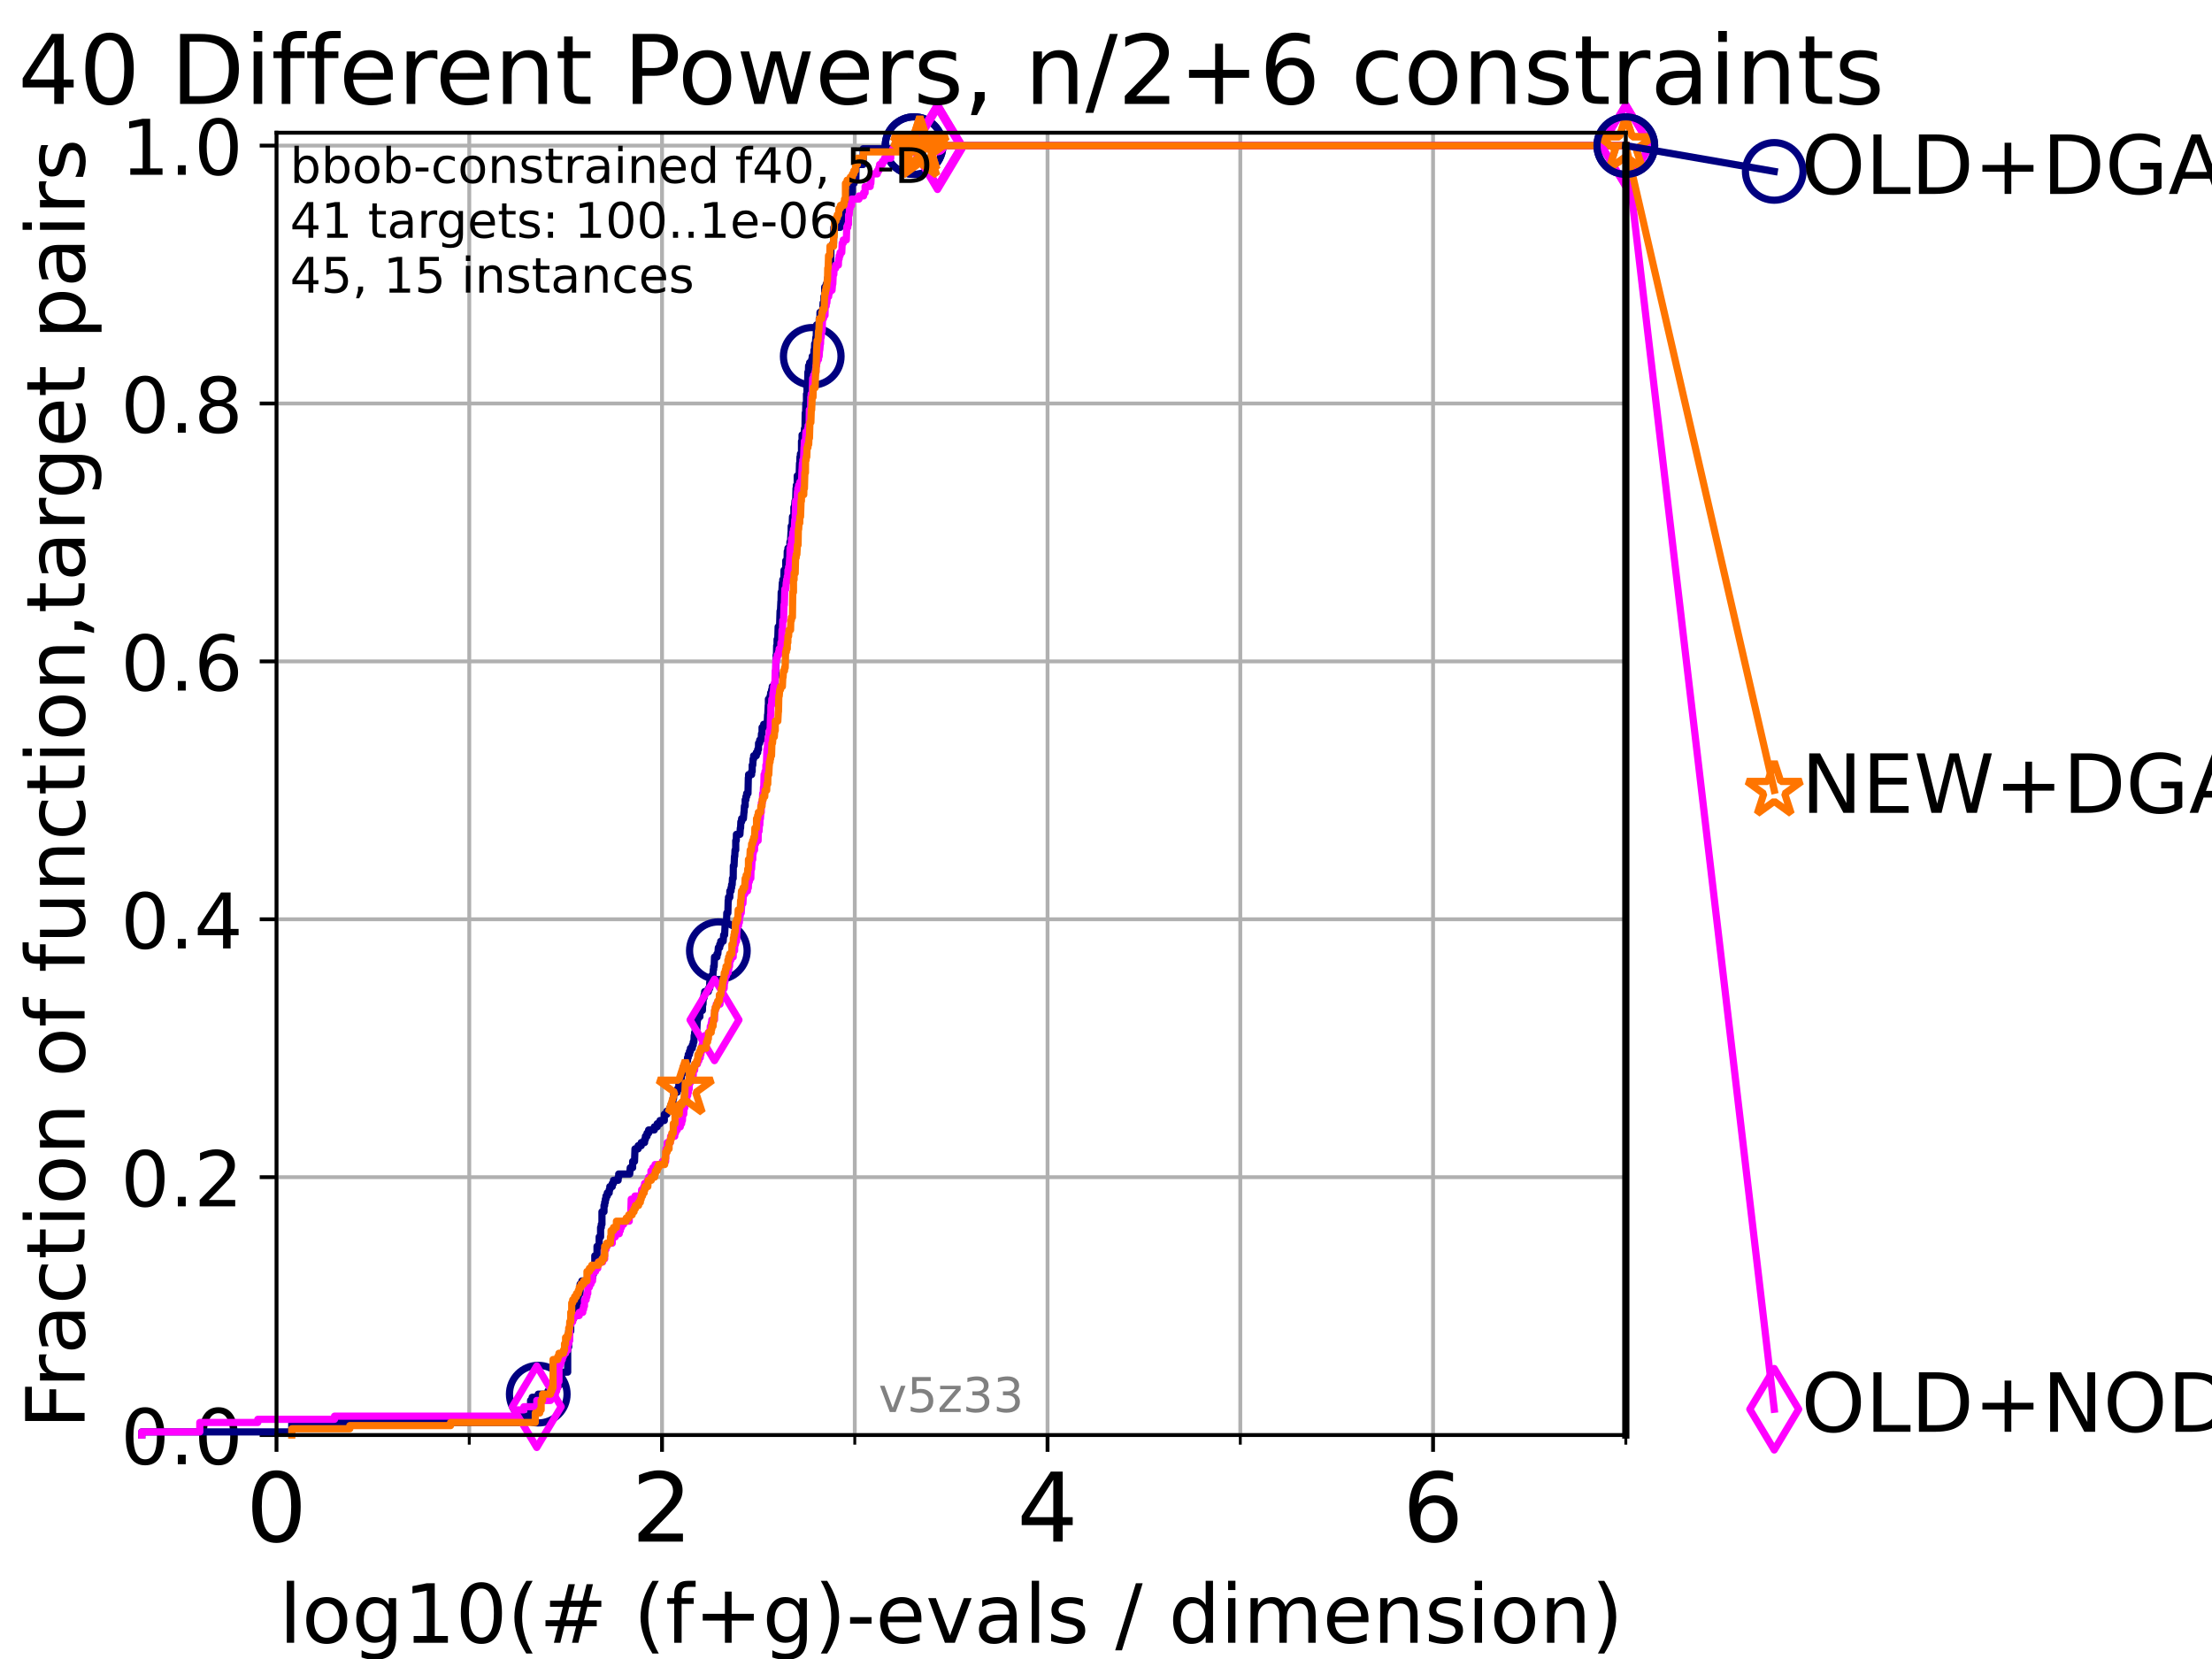 <?xml version="1.0" encoding="utf-8" standalone="no"?>
<!DOCTYPE svg PUBLIC "-//W3C//DTD SVG 1.1//EN"
  "http://www.w3.org/Graphics/SVG/1.1/DTD/svg11.dtd">
<!-- Created with matplotlib (https://matplotlib.org/) -->
<svg height="345.6pt" version="1.1" viewBox="0 0 460.8 345.6" width="460.8pt" xmlns="http://www.w3.org/2000/svg" xmlns:xlink="http://www.w3.org/1999/xlink">
 <defs>
  <style type="text/css">*{stroke-linecap:butt;stroke-linejoin:round;}</style>
 </defs>
 <g id="figure_1">
  <g id="patch_1">
   <path d="M 0 345.6 
L 460.8 345.6 
L 460.8 0 
L 0 0 
z
" style="fill:#ffffff;"/>
  </g>
  <g id="axes_1">
   <g id="patch_2">
    <path d="M 57.6 298.944 
L 338.688 298.944 
L 338.688 27.648 
L 57.6 27.648 
z
" style="fill:#ffffff;"/>
   </g>
   <g id="matplotlib.axis_1">
    <g id="xtick_1">
     <g id="line2d_1">
      <path clip-path="url(#p9702b85932)" d="M 57.6 298.944 
L 57.6 27.648 
" style="fill:none;stroke:#b0b0b0;stroke-linecap:square;stroke-width:0.8;"/>
     </g>
     <g id="line2d_2">
      <defs>
       <path d="M 0 0 
L 0 3.5 
" id="m9d76d842ac" style="stroke:#000000;stroke-width:0.8;"/>
      </defs>
      <g>
       <use style="stroke:#000000;stroke-width:0.8;" x="57.6" xlink:href="#m9d76d842ac" y="298.944"/>
      </g>
     </g>
     <g id="text_1">
      <!-- 0 -->
      <g transform="translate(51.237 321.141)scale(0.2 -0.2)">
       <defs>
        <path d="M 31.781 66.406 
Q 24.172 66.406 20.328 58.906 
Q 16.5 51.422 16.5 36.375 
Q 16.5 21.391 20.328 13.891 
Q 24.172 6.391 31.781 6.391 
Q 39.453 6.391 43.281 13.891 
Q 47.125 21.391 47.125 36.375 
Q 47.125 51.422 43.281 58.906 
Q 39.453 66.406 31.781 66.406 
z
M 31.781 74.219 
Q 44.047 74.219 50.516 64.516 
Q 56.984 54.828 56.984 36.375 
Q 56.984 17.969 50.516 8.266 
Q 44.047 -1.422 31.781 -1.422 
Q 19.531 -1.422 13.062 8.266 
Q 6.594 17.969 6.594 36.375 
Q 6.594 54.828 13.062 64.516 
Q 19.531 74.219 31.781 74.219 
z
" id="DejaVuSans-48"/>
       </defs>
       <use xlink:href="#DejaVuSans-48"/>
      </g>
     </g>
    </g>
    <g id="xtick_2">
     <g id="line2d_3">
      <path clip-path="url(#p9702b85932)" d="M 137.911 298.944 
L 137.911 27.648 
" style="fill:none;stroke:#b0b0b0;stroke-linecap:square;stroke-width:0.8;"/>
     </g>
     <g id="line2d_4">
      <g>
       <use style="stroke:#000000;stroke-width:0.8;" x="137.911" xlink:href="#m9d76d842ac" y="298.944"/>
      </g>
     </g>
     <g id="text_2">
      <!-- 2 -->
      <g transform="translate(131.548 321.141)scale(0.2 -0.2)">
       <defs>
        <path d="M 19.188 8.297 
L 53.609 8.297 
L 53.609 0 
L 7.328 0 
L 7.328 8.297 
Q 12.938 14.109 22.625 23.891 
Q 32.328 33.688 34.812 36.531 
Q 39.547 41.844 41.422 45.531 
Q 43.312 49.219 43.312 52.781 
Q 43.312 58.594 39.234 62.25 
Q 35.156 65.922 28.609 65.922 
Q 23.969 65.922 18.812 64.312 
Q 13.672 62.703 7.812 59.422 
L 7.812 69.391 
Q 13.766 71.781 18.938 73 
Q 24.125 74.219 28.422 74.219 
Q 39.75 74.219 46.484 68.547 
Q 53.219 62.891 53.219 53.422 
Q 53.219 48.922 51.531 44.891 
Q 49.859 40.875 45.406 35.406 
Q 44.188 33.984 37.641 27.219 
Q 31.109 20.453 19.188 8.297 
z
" id="DejaVuSans-50"/>
       </defs>
       <use xlink:href="#DejaVuSans-50"/>
      </g>
     </g>
    </g>
    <g id="xtick_3">
     <g id="line2d_5">
      <path clip-path="url(#p9702b85932)" d="M 218.222 298.944 
L 218.222 27.648 
" style="fill:none;stroke:#b0b0b0;stroke-linecap:square;stroke-width:0.8;"/>
     </g>
     <g id="line2d_6">
      <g>
       <use style="stroke:#000000;stroke-width:0.8;" x="218.222" xlink:href="#m9d76d842ac" y="298.944"/>
      </g>
     </g>
     <g id="text_3">
      <!-- 4 -->
      <g transform="translate(211.859 321.141)scale(0.2 -0.2)">
       <defs>
        <path d="M 37.797 64.312 
L 12.891 25.391 
L 37.797 25.391 
z
M 35.203 72.906 
L 47.609 72.906 
L 47.609 25.391 
L 58.016 25.391 
L 58.016 17.188 
L 47.609 17.188 
L 47.609 0 
L 37.797 0 
L 37.797 17.188 
L 4.891 17.188 
L 4.891 26.703 
z
" id="DejaVuSans-52"/>
       </defs>
       <use xlink:href="#DejaVuSans-52"/>
      </g>
     </g>
    </g>
    <g id="xtick_4">
     <g id="line2d_7">
      <path clip-path="url(#p9702b85932)" d="M 298.533 298.944 
L 298.533 27.648 
" style="fill:none;stroke:#b0b0b0;stroke-linecap:square;stroke-width:0.8;"/>
     </g>
     <g id="line2d_8">
      <g>
       <use style="stroke:#000000;stroke-width:0.8;" x="298.533" xlink:href="#m9d76d842ac" y="298.944"/>
      </g>
     </g>
     <g id="text_4">
      <!-- 6 -->
      <g transform="translate(292.17 321.141)scale(0.2 -0.2)">
       <defs>
        <path d="M 33.016 40.375 
Q 26.375 40.375 22.484 35.828 
Q 18.609 31.297 18.609 23.391 
Q 18.609 15.531 22.484 10.953 
Q 26.375 6.391 33.016 6.391 
Q 39.656 6.391 43.531 10.953 
Q 47.406 15.531 47.406 23.391 
Q 47.406 31.297 43.531 35.828 
Q 39.656 40.375 33.016 40.375 
z
M 52.594 71.297 
L 52.594 62.312 
Q 48.875 64.062 45.094 64.984 
Q 41.312 65.922 37.594 65.922 
Q 27.828 65.922 22.672 59.328 
Q 17.531 52.734 16.797 39.406 
Q 19.672 43.656 24.016 45.922 
Q 28.375 48.188 33.594 48.188 
Q 44.578 48.188 50.953 41.516 
Q 57.328 34.859 57.328 23.391 
Q 57.328 12.156 50.688 5.359 
Q 44.047 -1.422 33.016 -1.422 
Q 20.359 -1.422 13.672 8.266 
Q 6.984 17.969 6.984 36.375 
Q 6.984 53.656 15.188 63.938 
Q 23.391 74.219 37.203 74.219 
Q 40.922 74.219 44.703 73.484 
Q 48.484 72.75 52.594 71.297 
z
" id="DejaVuSans-54"/>
       </defs>
       <use xlink:href="#DejaVuSans-54"/>
      </g>
     </g>
    </g>
    <g id="xtick_5">
     <g id="line2d_9">
      <path clip-path="url(#p9702b85932)" d="M 97.755 298.944 
L 97.755 27.648 
" style="fill:none;stroke:#b0b0b0;stroke-linecap:square;stroke-width:0.8;"/>
     </g>
     <g id="line2d_10">
      <defs>
       <path d="M 0 0 
L 0 2 
" id="m6a1b077989" style="stroke:#000000;stroke-width:0.6;"/>
      </defs>
      <g>
       <use style="stroke:#000000;stroke-width:0.6;" x="97.755" xlink:href="#m6a1b077989" y="298.944"/>
      </g>
     </g>
    </g>
    <g id="xtick_6">
     <g id="line2d_11">
      <path clip-path="url(#p9702b85932)" d="M 178.066 298.944 
L 178.066 27.648 
" style="fill:none;stroke:#b0b0b0;stroke-linecap:square;stroke-width:0.8;"/>
     </g>
     <g id="line2d_12">
      <g>
       <use style="stroke:#000000;stroke-width:0.6;" x="178.066" xlink:href="#m6a1b077989" y="298.944"/>
      </g>
     </g>
    </g>
    <g id="xtick_7">
     <g id="line2d_13">
      <path clip-path="url(#p9702b85932)" d="M 258.377 298.944 
L 258.377 27.648 
" style="fill:none;stroke:#b0b0b0;stroke-linecap:square;stroke-width:0.8;"/>
     </g>
     <g id="line2d_14">
      <g>
       <use style="stroke:#000000;stroke-width:0.6;" x="258.377" xlink:href="#m6a1b077989" y="298.944"/>
      </g>
     </g>
    </g>
    <g id="xtick_8">
     <g id="line2d_15">
      <path clip-path="url(#p9702b85932)" d="M 338.688 298.944 
L 338.688 27.648 
" style="fill:none;stroke:#b0b0b0;stroke-linecap:square;stroke-width:0.8;"/>
     </g>
     <g id="line2d_16">
      <g>
       <use style="stroke:#000000;stroke-width:0.6;" x="338.688" xlink:href="#m6a1b077989" y="298.944"/>
      </g>
     </g>
    </g>
    <g id="text_5">
     <!-- log10(# (f+g)-evals / dimension) -->
     <g transform="translate(58.145 342.218)scale(0.17 -0.17)">
      <defs>
       <path d="M 9.422 75.984 
L 18.406 75.984 
L 18.406 0 
L 9.422 0 
z
" id="DejaVuSans-108"/>
       <path d="M 30.609 48.391 
Q 23.391 48.391 19.188 42.75 
Q 14.984 37.109 14.984 27.297 
Q 14.984 17.484 19.156 11.844 
Q 23.344 6.203 30.609 6.203 
Q 37.797 6.203 41.984 11.859 
Q 46.188 17.531 46.188 27.297 
Q 46.188 37.016 41.984 42.703 
Q 37.797 48.391 30.609 48.391 
z
M 30.609 56 
Q 42.328 56 49.016 48.375 
Q 55.719 40.766 55.719 27.297 
Q 55.719 13.875 49.016 6.219 
Q 42.328 -1.422 30.609 -1.422 
Q 18.844 -1.422 12.172 6.219 
Q 5.516 13.875 5.516 27.297 
Q 5.516 40.766 12.172 48.375 
Q 18.844 56 30.609 56 
z
" id="DejaVuSans-111"/>
       <path d="M 45.406 27.984 
Q 45.406 37.75 41.375 43.109 
Q 37.359 48.484 30.078 48.484 
Q 22.859 48.484 18.828 43.109 
Q 14.797 37.75 14.797 27.984 
Q 14.797 18.266 18.828 12.891 
Q 22.859 7.516 30.078 7.516 
Q 37.359 7.516 41.375 12.891 
Q 45.406 18.266 45.406 27.984 
z
M 54.391 6.781 
Q 54.391 -7.172 48.188 -13.984 
Q 42 -20.797 29.203 -20.797 
Q 24.469 -20.797 20.266 -20.094 
Q 16.062 -19.391 12.109 -17.922 
L 12.109 -9.188 
Q 16.062 -11.328 19.922 -12.344 
Q 23.781 -13.375 27.781 -13.375 
Q 36.625 -13.375 41.016 -8.766 
Q 45.406 -4.156 45.406 5.172 
L 45.406 9.625 
Q 42.625 4.781 38.281 2.391 
Q 33.938 0 27.875 0 
Q 17.828 0 11.672 7.656 
Q 5.516 15.328 5.516 27.984 
Q 5.516 40.672 11.672 48.328 
Q 17.828 56 27.875 56 
Q 33.938 56 38.281 53.609 
Q 42.625 51.219 45.406 46.391 
L 45.406 54.688 
L 54.391 54.688 
z
" id="DejaVuSans-103"/>
       <path d="M 12.406 8.297 
L 28.516 8.297 
L 28.516 63.922 
L 10.984 60.406 
L 10.984 69.391 
L 28.422 72.906 
L 38.281 72.906 
L 38.281 8.297 
L 54.391 8.297 
L 54.391 0 
L 12.406 0 
z
" id="DejaVuSans-49"/>
       <path d="M 31 75.875 
Q 24.469 64.656 21.281 53.656 
Q 18.109 42.672 18.109 31.391 
Q 18.109 20.125 21.312 9.062 
Q 24.516 -2 31 -13.188 
L 23.188 -13.188 
Q 15.875 -1.703 12.234 9.375 
Q 8.594 20.453 8.594 31.391 
Q 8.594 42.281 12.203 53.312 
Q 15.828 64.359 23.188 75.875 
z
" id="DejaVuSans-40"/>
       <path d="M 51.125 44 
L 36.922 44 
L 32.812 27.688 
L 47.125 27.688 
z
M 43.797 71.781 
L 38.719 51.516 
L 52.984 51.516 
L 58.109 71.781 
L 65.922 71.781 
L 60.891 51.516 
L 76.125 51.516 
L 76.125 44 
L 58.984 44 
L 54.984 27.688 
L 70.516 27.688 
L 70.516 20.219 
L 53.078 20.219 
L 48 0 
L 40.188 0 
L 45.219 20.219 
L 30.906 20.219 
L 25.875 0 
L 18.016 0 
L 23.094 20.219 
L 7.719 20.219 
L 7.719 27.688 
L 24.906 27.688 
L 29 44 
L 13.281 44 
L 13.281 51.516 
L 30.906 51.516 
L 35.891 71.781 
z
" id="DejaVuSans-35"/>
       <path id="DejaVuSans-32"/>
       <path d="M 37.109 75.984 
L 37.109 68.5 
L 28.516 68.5 
Q 23.688 68.5 21.797 66.547 
Q 19.922 64.594 19.922 59.516 
L 19.922 54.688 
L 34.719 54.688 
L 34.719 47.703 
L 19.922 47.703 
L 19.922 0 
L 10.891 0 
L 10.891 47.703 
L 2.297 47.703 
L 2.297 54.688 
L 10.891 54.688 
L 10.891 58.5 
Q 10.891 67.625 15.141 71.797 
Q 19.391 75.984 28.609 75.984 
z
" id="DejaVuSans-102"/>
       <path d="M 46 62.703 
L 46 35.5 
L 73.188 35.5 
L 73.188 27.203 
L 46 27.203 
L 46 0 
L 37.797 0 
L 37.797 27.203 
L 10.594 27.203 
L 10.594 35.5 
L 37.797 35.5 
L 37.797 62.703 
z
" id="DejaVuSans-43"/>
       <path d="M 8.016 75.875 
L 15.828 75.875 
Q 23.141 64.359 26.781 53.312 
Q 30.422 42.281 30.422 31.391 
Q 30.422 20.453 26.781 9.375 
Q 23.141 -1.703 15.828 -13.188 
L 8.016 -13.188 
Q 14.5 -2 17.703 9.062 
Q 20.906 20.125 20.906 31.391 
Q 20.906 42.672 17.703 53.656 
Q 14.5 64.656 8.016 75.875 
z
" id="DejaVuSans-41"/>
       <path d="M 4.891 31.391 
L 31.203 31.391 
L 31.203 23.391 
L 4.891 23.391 
z
" id="DejaVuSans-45"/>
       <path d="M 56.203 29.594 
L 56.203 25.203 
L 14.891 25.203 
Q 15.484 15.922 20.484 11.062 
Q 25.484 6.203 34.422 6.203 
Q 39.594 6.203 44.453 7.469 
Q 49.312 8.734 54.109 11.281 
L 54.109 2.781 
Q 49.266 0.734 44.188 -0.344 
Q 39.109 -1.422 33.891 -1.422 
Q 20.797 -1.422 13.156 6.188 
Q 5.516 13.812 5.516 26.812 
Q 5.516 40.234 12.766 48.109 
Q 20.016 56 32.328 56 
Q 43.359 56 49.781 48.891 
Q 56.203 41.797 56.203 29.594 
z
M 47.219 32.234 
Q 47.125 39.594 43.094 43.984 
Q 39.062 48.391 32.422 48.391 
Q 24.906 48.391 20.391 44.141 
Q 15.875 39.891 15.188 32.172 
z
" id="DejaVuSans-101"/>
       <path d="M 2.984 54.688 
L 12.5 54.688 
L 29.594 8.797 
L 46.688 54.688 
L 56.203 54.688 
L 35.688 0 
L 23.484 0 
z
" id="DejaVuSans-118"/>
       <path d="M 34.281 27.484 
Q 23.391 27.484 19.188 25 
Q 14.984 22.516 14.984 16.5 
Q 14.984 11.719 18.141 8.906 
Q 21.297 6.109 26.703 6.109 
Q 34.188 6.109 38.703 11.406 
Q 43.219 16.703 43.219 25.484 
L 43.219 27.484 
z
M 52.203 31.203 
L 52.203 0 
L 43.219 0 
L 43.219 8.297 
Q 40.141 3.328 35.547 0.953 
Q 30.953 -1.422 24.312 -1.422 
Q 15.922 -1.422 10.953 3.297 
Q 6 8.016 6 15.922 
Q 6 25.141 12.172 29.828 
Q 18.359 34.516 30.609 34.516 
L 43.219 34.516 
L 43.219 35.406 
Q 43.219 41.609 39.141 45 
Q 35.062 48.391 27.688 48.391 
Q 23 48.391 18.547 47.266 
Q 14.109 46.141 10.016 43.891 
L 10.016 52.203 
Q 14.938 54.109 19.578 55.047 
Q 24.219 56 28.609 56 
Q 40.484 56 46.344 49.844 
Q 52.203 43.703 52.203 31.203 
z
" id="DejaVuSans-97"/>
       <path d="M 44.281 53.078 
L 44.281 44.578 
Q 40.484 46.531 36.375 47.5 
Q 32.281 48.484 27.875 48.484 
Q 21.188 48.484 17.844 46.438 
Q 14.5 44.391 14.5 40.281 
Q 14.5 37.156 16.891 35.375 
Q 19.281 33.594 26.516 31.984 
L 29.594 31.297 
Q 39.156 29.25 43.188 25.516 
Q 47.219 21.781 47.219 15.094 
Q 47.219 7.469 41.188 3.016 
Q 35.156 -1.422 24.609 -1.422 
Q 20.219 -1.422 15.453 -0.562 
Q 10.688 0.297 5.422 2 
L 5.422 11.281 
Q 10.406 8.688 15.234 7.391 
Q 20.062 6.109 24.812 6.109 
Q 31.156 6.109 34.562 8.281 
Q 37.984 10.453 37.984 14.406 
Q 37.984 18.062 35.516 20.016 
Q 33.062 21.969 24.703 23.781 
L 21.578 24.516 
Q 13.234 26.266 9.516 29.906 
Q 5.812 33.547 5.812 39.891 
Q 5.812 47.609 11.281 51.797 
Q 16.75 56 26.812 56 
Q 31.781 56 36.172 55.266 
Q 40.578 54.547 44.281 53.078 
z
" id="DejaVuSans-115"/>
       <path d="M 25.391 72.906 
L 33.688 72.906 
L 8.297 -9.281 
L 0 -9.281 
z
" id="DejaVuSans-47"/>
       <path d="M 45.406 46.391 
L 45.406 75.984 
L 54.391 75.984 
L 54.391 0 
L 45.406 0 
L 45.406 8.203 
Q 42.578 3.328 38.25 0.953 
Q 33.938 -1.422 27.875 -1.422 
Q 17.969 -1.422 11.734 6.484 
Q 5.516 14.406 5.516 27.297 
Q 5.516 40.188 11.734 48.094 
Q 17.969 56 27.875 56 
Q 33.938 56 38.25 53.625 
Q 42.578 51.266 45.406 46.391 
z
M 14.797 27.297 
Q 14.797 17.391 18.875 11.75 
Q 22.953 6.109 30.078 6.109 
Q 37.203 6.109 41.297 11.75 
Q 45.406 17.391 45.406 27.297 
Q 45.406 37.203 41.297 42.844 
Q 37.203 48.484 30.078 48.484 
Q 22.953 48.484 18.875 42.844 
Q 14.797 37.203 14.797 27.297 
z
" id="DejaVuSans-100"/>
       <path d="M 9.422 54.688 
L 18.406 54.688 
L 18.406 0 
L 9.422 0 
z
M 9.422 75.984 
L 18.406 75.984 
L 18.406 64.594 
L 9.422 64.594 
z
" id="DejaVuSans-105"/>
       <path d="M 52 44.188 
Q 55.375 50.25 60.062 53.125 
Q 64.75 56 71.094 56 
Q 79.641 56 84.281 50.016 
Q 88.922 44.047 88.922 33.016 
L 88.922 0 
L 79.891 0 
L 79.891 32.719 
Q 79.891 40.578 77.094 44.375 
Q 74.312 48.188 68.609 48.188 
Q 61.625 48.188 57.562 43.547 
Q 53.516 38.922 53.516 30.906 
L 53.516 0 
L 44.484 0 
L 44.484 32.719 
Q 44.484 40.625 41.703 44.406 
Q 38.922 48.188 33.109 48.188 
Q 26.219 48.188 22.156 43.531 
Q 18.109 38.875 18.109 30.906 
L 18.109 0 
L 9.078 0 
L 9.078 54.688 
L 18.109 54.688 
L 18.109 46.188 
Q 21.188 51.219 25.484 53.609 
Q 29.781 56 35.688 56 
Q 41.656 56 45.828 52.969 
Q 50 49.953 52 44.188 
z
" id="DejaVuSans-109"/>
       <path d="M 54.891 33.016 
L 54.891 0 
L 45.906 0 
L 45.906 32.719 
Q 45.906 40.484 42.875 44.328 
Q 39.844 48.188 33.797 48.188 
Q 26.516 48.188 22.312 43.547 
Q 18.109 38.922 18.109 30.906 
L 18.109 0 
L 9.078 0 
L 9.078 54.688 
L 18.109 54.688 
L 18.109 46.188 
Q 21.344 51.125 25.703 53.562 
Q 30.078 56 35.797 56 
Q 45.219 56 50.047 50.172 
Q 54.891 44.344 54.891 33.016 
z
" id="DejaVuSans-110"/>
      </defs>
      <use xlink:href="#DejaVuSans-108"/>
      <use x="27.783" xlink:href="#DejaVuSans-111"/>
      <use x="88.965" xlink:href="#DejaVuSans-103"/>
      <use x="152.441" xlink:href="#DejaVuSans-49"/>
      <use x="216.064" xlink:href="#DejaVuSans-48"/>
      <use x="279.688" xlink:href="#DejaVuSans-40"/>
      <use x="318.701" xlink:href="#DejaVuSans-35"/>
      <use x="402.49" xlink:href="#DejaVuSans-32"/>
      <use x="434.277" xlink:href="#DejaVuSans-40"/>
      <use x="473.291" xlink:href="#DejaVuSans-102"/>
      <use x="508.496" xlink:href="#DejaVuSans-43"/>
      <use x="592.285" xlink:href="#DejaVuSans-103"/>
      <use x="655.762" xlink:href="#DejaVuSans-41"/>
      <use x="694.775" xlink:href="#DejaVuSans-45"/>
      <use x="730.859" xlink:href="#DejaVuSans-101"/>
      <use x="792.383" xlink:href="#DejaVuSans-118"/>
      <use x="851.562" xlink:href="#DejaVuSans-97"/>
      <use x="912.842" xlink:href="#DejaVuSans-108"/>
      <use x="940.625" xlink:href="#DejaVuSans-115"/>
      <use x="992.725" xlink:href="#DejaVuSans-32"/>
      <use x="1024.512" xlink:href="#DejaVuSans-47"/>
      <use x="1058.203" xlink:href="#DejaVuSans-32"/>
      <use x="1089.99" xlink:href="#DejaVuSans-100"/>
      <use x="1153.467" xlink:href="#DejaVuSans-105"/>
      <use x="1181.25" xlink:href="#DejaVuSans-109"/>
      <use x="1278.662" xlink:href="#DejaVuSans-101"/>
      <use x="1340.186" xlink:href="#DejaVuSans-110"/>
      <use x="1403.564" xlink:href="#DejaVuSans-115"/>
      <use x="1455.664" xlink:href="#DejaVuSans-105"/>
      <use x="1483.447" xlink:href="#DejaVuSans-111"/>
      <use x="1544.629" xlink:href="#DejaVuSans-110"/>
      <use x="1608.008" xlink:href="#DejaVuSans-41"/>
     </g>
    </g>
   </g>
   <g id="matplotlib.axis_2">
    <g id="ytick_1">
     <g id="line2d_17">
      <path clip-path="url(#p9702b85932)" d="M 57.6 298.944 
L 338.688 298.944 
" style="fill:none;stroke:#b0b0b0;stroke-linecap:square;stroke-width:0.8;"/>
     </g>
     <g id="line2d_18">
      <defs>
       <path d="M 0 0 
L -3.5 0 
" id="mf862a8da3a" style="stroke:#000000;stroke-width:0.8;"/>
      </defs>
      <g>
       <use style="stroke:#000000;stroke-width:0.8;" x="57.6" xlink:href="#mf862a8da3a" y="298.944"/>
      </g>
     </g>
     <g id="text_6">
      <!-- 0.0 -->
      <g transform="translate(25.155 305.023)scale(0.16 -0.16)">
       <defs>
        <path d="M 10.688 12.406 
L 21 12.406 
L 21 0 
L 10.688 0 
z
" id="DejaVuSans-46"/>
       </defs>
       <use xlink:href="#DejaVuSans-48"/>
       <use x="63.623" xlink:href="#DejaVuSans-46"/>
       <use x="95.41" xlink:href="#DejaVuSans-48"/>
      </g>
     </g>
    </g>
    <g id="ytick_2">
     <g id="line2d_19">
      <path clip-path="url(#p9702b85932)" d="M 57.6 245.222 
L 338.688 245.222 
" style="fill:none;stroke:#b0b0b0;stroke-linecap:square;stroke-width:0.8;"/>
     </g>
     <g id="line2d_20">
      <g>
       <use style="stroke:#000000;stroke-width:0.8;" x="57.6" xlink:href="#mf862a8da3a" y="245.222"/>
      </g>
     </g>
     <g id="text_7">
      <!-- 0.2 -->
      <g transform="translate(25.155 251.301)scale(0.16 -0.16)">
       <use xlink:href="#DejaVuSans-48"/>
       <use x="63.623" xlink:href="#DejaVuSans-46"/>
       <use x="95.41" xlink:href="#DejaVuSans-50"/>
      </g>
     </g>
    </g>
    <g id="ytick_3">
     <g id="line2d_21">
      <path clip-path="url(#p9702b85932)" d="M 57.6 191.5 
L 338.688 191.5 
" style="fill:none;stroke:#b0b0b0;stroke-linecap:square;stroke-width:0.8;"/>
     </g>
     <g id="line2d_22">
      <g>
       <use style="stroke:#000000;stroke-width:0.8;" x="57.6" xlink:href="#mf862a8da3a" y="191.5"/>
      </g>
     </g>
     <g id="text_8">
      <!-- 0.4 -->
      <g transform="translate(25.155 197.579)scale(0.16 -0.16)">
       <use xlink:href="#DejaVuSans-48"/>
       <use x="63.623" xlink:href="#DejaVuSans-46"/>
       <use x="95.41" xlink:href="#DejaVuSans-52"/>
      </g>
     </g>
    </g>
    <g id="ytick_4">
     <g id="line2d_23">
      <path clip-path="url(#p9702b85932)" d="M 57.6 137.778 
L 338.688 137.778 
" style="fill:none;stroke:#b0b0b0;stroke-linecap:square;stroke-width:0.8;"/>
     </g>
     <g id="line2d_24">
      <g>
       <use style="stroke:#000000;stroke-width:0.8;" x="57.6" xlink:href="#mf862a8da3a" y="137.778"/>
      </g>
     </g>
     <g id="text_9">
      <!-- 0.6 -->
      <g transform="translate(25.155 143.857)scale(0.16 -0.16)">
       <use xlink:href="#DejaVuSans-48"/>
       <use x="63.623" xlink:href="#DejaVuSans-46"/>
       <use x="95.41" xlink:href="#DejaVuSans-54"/>
      </g>
     </g>
    </g>
    <g id="ytick_5">
     <g id="line2d_25">
      <path clip-path="url(#p9702b85932)" d="M 57.6 84.056 
L 338.688 84.056 
" style="fill:none;stroke:#b0b0b0;stroke-linecap:square;stroke-width:0.8;"/>
     </g>
     <g id="line2d_26">
      <g>
       <use style="stroke:#000000;stroke-width:0.8;" x="57.6" xlink:href="#mf862a8da3a" y="84.056"/>
      </g>
     </g>
     <g id="text_10">
      <!-- 0.8 -->
      <g transform="translate(25.155 90.135)scale(0.16 -0.16)">
       <defs>
        <path d="M 31.781 34.625 
Q 24.75 34.625 20.719 30.859 
Q 16.703 27.094 16.703 20.516 
Q 16.703 13.922 20.719 10.156 
Q 24.75 6.391 31.781 6.391 
Q 38.812 6.391 42.859 10.172 
Q 46.922 13.969 46.922 20.516 
Q 46.922 27.094 42.891 30.859 
Q 38.875 34.625 31.781 34.625 
z
M 21.922 38.812 
Q 15.578 40.375 12.031 44.719 
Q 8.5 49.078 8.5 55.328 
Q 8.5 64.062 14.719 69.141 
Q 20.953 74.219 31.781 74.219 
Q 42.672 74.219 48.875 69.141 
Q 55.078 64.062 55.078 55.328 
Q 55.078 49.078 51.531 44.719 
Q 48 40.375 41.703 38.812 
Q 48.828 37.156 52.797 32.312 
Q 56.781 27.484 56.781 20.516 
Q 56.781 9.906 50.312 4.234 
Q 43.844 -1.422 31.781 -1.422 
Q 19.734 -1.422 13.25 4.234 
Q 6.781 9.906 6.781 20.516 
Q 6.781 27.484 10.781 32.312 
Q 14.797 37.156 21.922 38.812 
z
M 18.312 54.391 
Q 18.312 48.734 21.844 45.562 
Q 25.391 42.391 31.781 42.391 
Q 38.141 42.391 41.719 45.562 
Q 45.312 48.734 45.312 54.391 
Q 45.312 60.062 41.719 63.234 
Q 38.141 66.406 31.781 66.406 
Q 25.391 66.406 21.844 63.234 
Q 18.312 60.062 18.312 54.391 
z
" id="DejaVuSans-56"/>
       </defs>
       <use xlink:href="#DejaVuSans-48"/>
       <use x="63.623" xlink:href="#DejaVuSans-46"/>
       <use x="95.41" xlink:href="#DejaVuSans-56"/>
      </g>
     </g>
    </g>
    <g id="ytick_6">
     <g id="line2d_27">
      <path clip-path="url(#p9702b85932)" d="M 57.6 30.334 
L 338.688 30.334 
" style="fill:none;stroke:#b0b0b0;stroke-linecap:square;stroke-width:0.8;"/>
     </g>
     <g id="line2d_28">
      <g>
       <use style="stroke:#000000;stroke-width:0.8;" x="57.6" xlink:href="#mf862a8da3a" y="30.334"/>
      </g>
     </g>
     <g id="text_11">
      <!-- 1.0 -->
      <g transform="translate(25.155 36.413)scale(0.16 -0.16)">
       <use xlink:href="#DejaVuSans-49"/>
       <use x="63.623" xlink:href="#DejaVuSans-46"/>
       <use x="95.41" xlink:href="#DejaVuSans-48"/>
      </g>
     </g>
    </g>
    <g id="text_12">
     <!-- Fraction of function,target pairs -->
     <g transform="translate(17.62 297.681)rotate(-90)scale(0.17 -0.17)">
      <defs>
       <path d="M 9.812 72.906 
L 51.703 72.906 
L 51.703 64.594 
L 19.672 64.594 
L 19.672 43.109 
L 48.578 43.109 
L 48.578 34.812 
L 19.672 34.812 
L 19.672 0 
L 9.812 0 
z
" id="DejaVuSans-70"/>
       <path d="M 41.109 46.297 
Q 39.594 47.172 37.812 47.578 
Q 36.031 48 33.891 48 
Q 26.266 48 22.188 43.047 
Q 18.109 38.094 18.109 28.812 
L 18.109 0 
L 9.078 0 
L 9.078 54.688 
L 18.109 54.688 
L 18.109 46.188 
Q 20.953 51.172 25.484 53.578 
Q 30.031 56 36.531 56 
Q 37.453 56 38.578 55.875 
Q 39.703 55.766 41.062 55.516 
z
" id="DejaVuSans-114"/>
       <path d="M 48.781 52.594 
L 48.781 44.188 
Q 44.969 46.297 41.141 47.344 
Q 37.312 48.391 33.406 48.391 
Q 24.656 48.391 19.812 42.844 
Q 14.984 37.312 14.984 27.297 
Q 14.984 17.281 19.812 11.734 
Q 24.656 6.203 33.406 6.203 
Q 37.312 6.203 41.141 7.25 
Q 44.969 8.297 48.781 10.406 
L 48.781 2.094 
Q 45.016 0.344 40.984 -0.531 
Q 36.969 -1.422 32.422 -1.422 
Q 20.062 -1.422 12.781 6.344 
Q 5.516 14.109 5.516 27.297 
Q 5.516 40.672 12.859 48.328 
Q 20.219 56 33.016 56 
Q 37.156 56 41.109 55.141 
Q 45.062 54.297 48.781 52.594 
z
" id="DejaVuSans-99"/>
       <path d="M 18.312 70.219 
L 18.312 54.688 
L 36.812 54.688 
L 36.812 47.703 
L 18.312 47.703 
L 18.312 18.016 
Q 18.312 11.328 20.141 9.422 
Q 21.969 7.516 27.594 7.516 
L 36.812 7.516 
L 36.812 0 
L 27.594 0 
Q 17.188 0 13.234 3.875 
Q 9.281 7.766 9.281 18.016 
L 9.281 47.703 
L 2.688 47.703 
L 2.688 54.688 
L 9.281 54.688 
L 9.281 70.219 
z
" id="DejaVuSans-116"/>
       <path d="M 8.5 21.578 
L 8.5 54.688 
L 17.484 54.688 
L 17.484 21.922 
Q 17.484 14.156 20.5 10.266 
Q 23.531 6.391 29.594 6.391 
Q 36.859 6.391 41.078 11.031 
Q 45.312 15.672 45.312 23.688 
L 45.312 54.688 
L 54.297 54.688 
L 54.297 0 
L 45.312 0 
L 45.312 8.406 
Q 42.047 3.422 37.719 1 
Q 33.406 -1.422 27.688 -1.422 
Q 18.266 -1.422 13.375 4.438 
Q 8.5 10.297 8.5 21.578 
z
M 31.109 56 
z
" id="DejaVuSans-117"/>
       <path d="M 11.719 12.406 
L 22.016 12.406 
L 22.016 4 
L 14.016 -11.625 
L 7.719 -11.625 
L 11.719 4 
z
" id="DejaVuSans-44"/>
       <path d="M 18.109 8.203 
L 18.109 -20.797 
L 9.078 -20.797 
L 9.078 54.688 
L 18.109 54.688 
L 18.109 46.391 
Q 20.953 51.266 25.266 53.625 
Q 29.594 56 35.594 56 
Q 45.562 56 51.781 48.094 
Q 58.016 40.188 58.016 27.297 
Q 58.016 14.406 51.781 6.484 
Q 45.562 -1.422 35.594 -1.422 
Q 29.594 -1.422 25.266 0.953 
Q 20.953 3.328 18.109 8.203 
z
M 48.688 27.297 
Q 48.688 37.203 44.609 42.844 
Q 40.531 48.484 33.406 48.484 
Q 26.266 48.484 22.188 42.844 
Q 18.109 37.203 18.109 27.297 
Q 18.109 17.391 22.188 11.75 
Q 26.266 6.109 33.406 6.109 
Q 40.531 6.109 44.609 11.75 
Q 48.688 17.391 48.688 27.297 
z
" id="DejaVuSans-112"/>
      </defs>
      <use xlink:href="#DejaVuSans-70"/>
      <use x="50.27" xlink:href="#DejaVuSans-114"/>
      <use x="91.383" xlink:href="#DejaVuSans-97"/>
      <use x="152.662" xlink:href="#DejaVuSans-99"/>
      <use x="207.643" xlink:href="#DejaVuSans-116"/>
      <use x="246.852" xlink:href="#DejaVuSans-105"/>
      <use x="274.635" xlink:href="#DejaVuSans-111"/>
      <use x="335.816" xlink:href="#DejaVuSans-110"/>
      <use x="399.195" xlink:href="#DejaVuSans-32"/>
      <use x="430.982" xlink:href="#DejaVuSans-111"/>
      <use x="492.164" xlink:href="#DejaVuSans-102"/>
      <use x="527.369" xlink:href="#DejaVuSans-32"/>
      <use x="559.156" xlink:href="#DejaVuSans-102"/>
      <use x="594.361" xlink:href="#DejaVuSans-117"/>
      <use x="657.74" xlink:href="#DejaVuSans-110"/>
      <use x="721.119" xlink:href="#DejaVuSans-99"/>
      <use x="776.1" xlink:href="#DejaVuSans-116"/>
      <use x="815.309" xlink:href="#DejaVuSans-105"/>
      <use x="843.092" xlink:href="#DejaVuSans-111"/>
      <use x="904.273" xlink:href="#DejaVuSans-110"/>
      <use x="967.652" xlink:href="#DejaVuSans-44"/>
      <use x="999.439" xlink:href="#DejaVuSans-116"/>
      <use x="1038.648" xlink:href="#DejaVuSans-97"/>
      <use x="1099.928" xlink:href="#DejaVuSans-114"/>
      <use x="1139.291" xlink:href="#DejaVuSans-103"/>
      <use x="1202.768" xlink:href="#DejaVuSans-101"/>
      <use x="1264.291" xlink:href="#DejaVuSans-116"/>
      <use x="1303.5" xlink:href="#DejaVuSans-32"/>
      <use x="1335.287" xlink:href="#DejaVuSans-112"/>
      <use x="1398.764" xlink:href="#DejaVuSans-97"/>
      <use x="1460.043" xlink:href="#DejaVuSans-105"/>
      <use x="1487.826" xlink:href="#DejaVuSans-114"/>
      <use x="1528.939" xlink:href="#DejaVuSans-115"/>
     </g>
    </g>
   </g>
   <g id="line2d_29">
    <defs>
     <path d="M 0 1.5 
C 0.398 1.5 0.779 1.342 1.061 1.061 
C 1.342 0.779 1.5 0.398 1.5 0 
C 1.5 -0.398 1.342 -0.779 1.061 -1.061 
C 0.779 -1.342 0.398 -1.5 0 -1.5 
C -0.398 -1.5 -0.779 -1.342 -1.061 -1.061 
C -1.342 -0.779 -1.5 -0.398 -1.5 0 
C -1.5 0.398 -1.342 0.779 -1.061 1.061 
C -0.779 1.342 -0.398 1.5 0 1.5 
z
" id="m49d66af8e9" style="stroke:#000080;"/>
    </defs>
    <g>
     <use style="fill:#000080;stroke:#000080;" x="190.416" xlink:href="#m49d66af8e9" y="30.334"/>
     <use style="fill:#000080;stroke:#000080;" x="190.416" xlink:href="#m49d66af8e9" y="30.334"/>
    </g>
   </g>
   <g id="line2d_30">
    <path d="M 29.533 298.944 
L 29.533 298.289 
L 60.78 298.289 
L 60.78 296.323 
L 108.389 296.323 
L 108.389 295.013 
L 110.527 295.013 
L 110.527 291.737 
L 110.86 291.737 
L 110.86 291.082 
L 112.128 291.082 
L 112.128 290.427 
L 114.148 290.427 
L 114.148 289.772 
L 115.46 289.772 
L 115.46 289.117 
L 115.711 289.117 
L 115.711 288.462 
L 116.68 288.462 
L 116.68 287.151 
L 116.914 287.151 
L 116.914 285.841 
L 118.257 285.841 
L 118.257 280.6 
L 118.471 280.6 
L 118.471 277.324 
L 118.891 277.324 
L 118.891 274.704 
L 119.503 274.704 
L 119.503 274.048 
L 120.287 274.048 
L 120.287 272.083 
L 120.477 272.083 
L 120.477 269.462 
L 120.852 269.462 
L 120.852 267.497 
L 121.219 267.497 
L 121.219 266.842 
L 122.615 266.842 
L 122.615 266.187 
L 123.434 266.187 
L 123.434 265.532 
L 123.594 265.532 
L 123.594 263.566 
L 123.908 263.566 
L 123.908 261.601 
L 124.369 261.601 
L 124.369 259.635 
L 124.818 259.635 
L 124.818 257.67 
L 125.111 257.67 
L 125.111 255.704 
L 125.256 255.704 
L 125.256 255.049 
L 125.399 255.049 
L 125.399 252.429 
L 125.823 252.429 
L 125.823 251.118 
L 125.962 251.118 
L 125.962 250.463 
L 126.1 250.463 
L 126.1 249.808 
L 126.236 249.808 
L 126.236 249.153 
L 126.507 249.153 
L 126.507 248.498 
L 126.905 248.498 
L 126.905 247.843 
L 127.035 247.843 
L 127.035 247.187 
L 127.548 247.187 
L 127.548 246.532 
L 127.799 246.532 
L 127.799 245.877 
L 128.768 245.877 
L 128.768 245.222 
L 128.886 245.222 
L 128.886 244.567 
L 131.185 244.567 
L 131.287 243.257 
L 131.79 243.257 
L 131.79 241.946 
L 132.182 241.946 
L 132.279 239.326 
L 132.94 239.326 
L 132.94 238.671 
L 133.578 238.671 
L 133.578 238.015 
L 134.279 238.015 
L 134.279 237.36 
L 134.45 237.36 
L 134.45 236.705 
L 134.787 236.705 
L 134.787 236.05 
L 135.118 236.05 
L 135.118 235.395 
L 136.304 235.395 
L 136.304 234.74 
L 136.906 234.74 
L 136.906 234.085 
L 137.487 234.085 
L 137.487 233.429 
L 138.392 233.429 
L 138.392 232.119 
L 138.927 232.119 
L 138.927 231.464 
L 139.509 231.464 
L 139.509 230.809 
L 139.762 230.809 
L 139.762 230.154 
L 140.196 230.154 
L 140.196 228.843 
L 140.318 228.843 
L 140.379 227.533 
L 141.09 227.533 
L 141.09 226.878 
L 141.379 226.878 
L 141.436 225.568 
L 141.886 225.568 
L 141.997 223.602 
L 142.27 223.602 
L 142.325 222.292 
L 142.91 222.292 
L 142.91 221.637 
L 143.067 221.637 
L 143.067 220.982 
L 143.222 220.982 
L 143.222 220.326 
L 143.375 220.326 
L 143.375 219.671 
L 143.629 219.671 
L 143.629 219.016 
L 143.828 219.016 
L 143.828 218.361 
L 144.221 218.361 
L 144.221 217.706 
L 144.415 217.706 
L 144.415 217.051 
L 144.558 217.051 
L 144.606 215.74 
L 144.701 215.74 
L 144.701 215.085 
L 144.842 215.085 
L 144.842 214.43 
L 145.167 214.43 
L 145.259 212.465 
L 145.35 212.465 
L 145.35 211.81 
L 145.799 211.81 
L 145.799 210.499 
L 146.324 210.499 
L 146.367 209.189 
L 146.453 209.189 
L 146.495 207.879 
L 146.665 207.879 
L 146.665 207.224 
L 146.791 207.224 
L 146.791 206.568 
L 147.57 206.568 
L 147.57 205.913 
L 147.849 205.913 
L 147.849 204.603 
L 148.2 204.603 
L 148.2 203.293 
L 148.507 203.293 
L 148.583 201.982 
L 148.658 201.982 
L 148.658 201.327 
L 148.771 201.327 
L 148.845 199.362 
L 149.359 199.362 
L 149.359 198.707 
L 149.539 198.707 
L 149.647 197.396 
L 149.929 197.396 
L 149.929 196.741 
L 150.138 196.741 
L 150.138 196.086 
L 150.649 196.086 
L 150.75 194.776 
L 150.949 194.776 
L 151.048 192.81 
L 151.146 192.81 
L 151.146 192.155 
L 151.341 192.155 
L 151.405 190.19 
L 151.629 190.19 
L 151.693 187.569 
L 151.756 187.569 
L 151.756 186.914 
L 152.037 186.914 
L 152.037 185.604 
L 152.284 185.604 
L 152.284 184.949 
L 152.406 184.949 
L 152.406 184.293 
L 152.527 184.293 
L 152.587 182.983 
L 152.737 182.983 
L 152.767 180.363 
L 152.915 180.363 
L 153.003 178.397 
L 153.062 178.397 
L 153.12 177.087 
L 153.265 177.087 
L 153.265 175.121 
L 153.381 175.121 
L 153.409 173.811 
L 154.14 173.811 
L 154.222 172.501 
L 154.277 172.501 
L 154.331 171.191 
L 154.494 171.191 
L 154.494 170.535 
L 154.867 170.535 
L 154.972 169.225 
L 154.998 169.225 
L 155.077 167.915 
L 155.232 167.915 
L 155.232 166.604 
L 155.387 166.604 
L 155.387 165.949 
L 155.54 165.949 
L 155.54 165.294 
L 155.817 165.294 
L 155.892 162.018 
L 155.941 162.018 
L 155.941 161.363 
L 156.575 161.363 
L 156.575 160.708 
L 156.694 160.708 
L 156.694 159.398 
L 156.812 159.398 
L 156.883 158.088 
L 157 158.088 
L 157 157.432 
L 157.551 157.432 
L 157.551 156.777 
L 157.843 156.777 
L 157.843 156.122 
L 157.998 156.122 
L 158.02 154.812 
L 158.261 154.812 
L 158.261 154.157 
L 158.562 154.157 
L 158.626 152.846 
L 158.753 152.846 
L 158.753 151.536 
L 159.088 151.536 
L 159.088 150.881 
L 159.818 150.881 
L 159.897 148.916 
L 159.937 148.916 
L 160.035 146.95 
L 160.074 146.95 
L 160.074 145.64 
L 160.423 145.64 
L 160.423 144.985 
L 160.538 144.985 
L 160.538 144.33 
L 160.746 144.33 
L 160.746 143.674 
L 160.877 143.674 
L 160.877 143.019 
L 161.411 143.019 
L 161.52 141.054 
L 161.592 141.054 
L 161.681 136.468 
L 161.752 136.468 
L 161.788 134.502 
L 161.876 134.502 
L 161.876 133.192 
L 162.017 133.192 
L 162.104 130.571 
L 162.398 130.571 
L 162.5 127.296 
L 162.585 127.296 
L 162.67 125.33 
L 162.704 125.33 
L 162.737 123.365 
L 162.871 123.365 
L 162.971 121.399 
L 163.07 121.399 
L 163.07 120.744 
L 163.283 120.744 
L 163.332 118.779 
L 163.685 118.779 
L 163.685 116.813 
L 163.954 116.813 
L 164.001 114.848 
L 164.141 114.848 
L 164.141 114.193 
L 164.554 114.193 
L 164.554 112.883 
L 164.675 112.883 
L 164.78 110.917 
L 164.81 110.917 
L 164.825 109.607 
L 165.018 109.607 
L 165.091 107.641 
L 165.382 107.641 
L 165.382 105.676 
L 165.512 105.676 
L 165.612 104.366 
L 165.754 104.366 
L 165.824 101.745 
L 165.894 101.745 
L 165.894 101.09 
L 166.076 101.09 
L 166.076 99.124 
L 166.473 99.124 
L 166.555 96.504 
L 166.622 96.504 
L 166.649 95.194 
L 166.743 95.194 
L 166.743 94.538 
L 166.968 94.538 
L 166.968 91.918 
L 167.086 91.918 
L 167.086 90.608 
L 167.539 90.608 
L 167.577 89.297 
L 167.691 89.297 
L 167.742 86.022 
L 167.83 86.022 
L 167.867 84.056 
L 168.004 84.056 
L 168.004 82.091 
L 168.116 82.091 
L 168.116 80.125 
L 168.239 80.125 
L 168.3 77.505 
L 168.41 77.505 
L 168.446 76.194 
L 168.663 76.194 
L 168.663 75.539 
L 169.088 75.539 
L 169.088 74.884 
L 169.204 74.884 
L 169.204 74.229 
L 169.515 74.229 
L 169.56 72.919 
L 169.662 72.919 
L 169.707 71.608 
L 169.853 71.608 
L 169.953 70.298 
L 170.031 70.298 
L 170.108 67.677 
L 170.661 67.677 
L 170.661 66.367 
L 170.809 66.367 
L 170.82 65.057 
L 171.371 65.057 
L 171.463 63.091 
L 171.636 63.091 
L 171.636 61.781 
L 171.796 61.781 
L 171.796 59.816 
L 172.123 59.816 
L 172.123 59.161 
L 172.434 59.161 
L 172.444 57.85 
L 172.607 57.85 
L 172.673 55.885 
L 172.815 55.885 
L 172.815 55.23 
L 173.059 55.23 
L 173.096 51.299 
L 173.517 51.299 
L 173.517 50.644 
L 173.644 50.644 
L 173.706 47.368 
L 175.009 47.368 
L 175.067 46.058 
L 175.549 46.058 
L 175.565 44.092 
L 176.026 44.092 
L 176.026 43.437 
L 176.26 43.437 
L 176.329 42.127 
L 176.733 42.127 
L 176.733 40.161 
L 177.557 40.161 
L 177.557 38.196 
L 177.919 38.196 
L 177.919 37.541 
L 178.295 37.541 
L 178.329 34.265 
L 179.817 34.265 
L 179.817 30.989 
L 190.416 30.989 
L 190.416 30.334 
L 338.688 30.334 
L 338.688 30.334 
" style="fill:none;stroke:#000080;stroke-linecap:square;stroke-width:1.5;"/>
   </g>
   <g id="line2d_31">
    <defs>
     <path d="M 0 6 
C 1.591 6 3.117 5.368 4.243 4.243 
C 5.368 3.117 6 1.591 6 0 
C 6 -1.591 5.368 -3.117 4.243 -4.243 
C 3.117 -5.368 1.591 -6 0 -6 
C -1.591 -6 -3.117 -5.368 -4.243 -4.243 
C -5.368 -3.117 -6 -1.591 -6 0 
C -6 1.591 -5.368 3.117 -4.243 4.243 
C -3.117 5.368 -1.591 6 0 6 
z
" id="md355ed0720" style="stroke:#000080;stroke-width:1.5;"/>
    </defs>
    <g>
     <use style="fill-opacity:0;stroke:#000080;stroke-width:1.5;" x="112.128" xlink:href="#md355ed0720" y="290.427"/>
     <use style="fill-opacity:0;stroke:#000080;stroke-width:1.5;" x="149.647" xlink:href="#md355ed0720" y="198.052"/>
     <use style="fill-opacity:0;stroke:#000080;stroke-width:1.5;" x="169.204" xlink:href="#md355ed0720" y="74.229"/>
     <use style="fill-opacity:0;stroke:#000080;stroke-width:1.5;" x="190.416" xlink:href="#md355ed0720" y="30.334"/>
     <use style="fill-opacity:0;stroke:#000080;stroke-width:1.5;" x="190.416" xlink:href="#md355ed0720" y="30.334"/>
     <use style="fill-opacity:0;stroke:#000080;stroke-width:1.5;" x="338.688" xlink:href="#md355ed0720" y="30.334"/>
    </g>
   </g>
   <g id="line2d_32">
    <path style="fill:none;stroke:#000080;stroke-linecap:square;stroke-width:1.5;"/>
    <g/>
   </g>
   <g id="line2d_33">
    <defs>
     <path d="M 0 1.5 
C 0.398 1.5 0.779 1.342 1.061 1.061 
C 1.342 0.779 1.5 0.398 1.5 0 
C 1.5 -0.398 1.342 -0.779 1.061 -1.061 
C 0.779 -1.342 0.398 -1.5 0 -1.5 
C -0.398 -1.5 -0.779 -1.342 -1.061 -1.061 
C -1.342 -0.779 -1.5 -0.398 -1.5 0 
C -1.5 0.398 -1.342 0.779 -1.061 1.061 
C -0.779 1.342 -0.398 1.5 0 1.5 
z
" id="m95353e7926" style="stroke:#ff00ff;"/>
    </defs>
    <g>
     <use style="fill:#ff00ff;stroke:#ff00ff;" x="195.302" xlink:href="#m95353e7926" y="30.334"/>
     <use style="fill:#ff00ff;stroke:#ff00ff;" x="195.302" xlink:href="#m95353e7926" y="30.334"/>
    </g>
   </g>
   <g id="line2d_34">
    <path d="M 29.533 298.944 
L 29.533 298.289 
L 41.621 298.289 
L 41.621 296.323 
L 53.709 296.323 
L 53.709 295.668 
L 69.688 295.668 
L 69.688 295.013 
L 107.614 295.013 
L 107.614 293.703 
L 109.132 293.703 
L 109.132 293.048 
L 111.82 293.048 
L 111.82 291.737 
L 114.685 291.737 
L 114.685 290.427 
L 115.711 290.427 
L 115.711 289.772 
L 115.959 289.772 
L 115.959 289.117 
L 116.203 289.117 
L 116.203 287.807 
L 116.443 287.807 
L 116.443 284.531 
L 116.68 284.531 
L 116.68 283.876 
L 116.914 283.876 
L 116.914 283.22 
L 117.145 283.22 
L 117.145 282.565 
L 117.373 282.565 
L 117.373 281.91 
L 117.821 281.91 
L 117.821 281.255 
L 118.257 281.255 
L 118.257 279.945 
L 118.471 279.945 
L 118.471 279.29 
L 118.682 279.29 
L 118.682 276.014 
L 118.891 276.014 
L 118.891 275.359 
L 119.301 275.359 
L 119.301 274.704 
L 119.503 274.704 
L 119.503 274.048 
L 120.666 274.048 
L 120.666 273.393 
L 121.4 273.393 
L 121.4 272.738 
L 121.579 272.738 
L 121.579 272.083 
L 121.756 272.083 
L 121.756 270.773 
L 122.105 270.773 
L 122.105 270.118 
L 122.277 270.118 
L 122.277 269.462 
L 122.447 269.462 
L 122.447 268.152 
L 122.782 268.152 
L 122.782 267.497 
L 123.111 267.497 
L 123.111 266.842 
L 123.434 266.842 
L 123.434 264.876 
L 124.063 264.876 
L 124.063 264.221 
L 124.52 264.221 
L 124.52 263.566 
L 124.669 263.566 
L 124.669 262.911 
L 125.542 262.911 
L 125.542 262.256 
L 125.962 262.256 
L 125.962 260.29 
L 126.236 260.29 
L 126.236 259.635 
L 126.507 259.635 
L 126.507 258.98 
L 127.548 258.98 
L 127.548 257.67 
L 128.169 257.67 
L 128.169 257.015 
L 129.002 257.015 
L 129.002 256.36 
L 129.233 256.36 
L 129.233 255.704 
L 129.461 255.704 
L 129.461 255.049 
L 129.909 255.049 
L 129.909 254.394 
L 131.082 254.394 
L 131.082 253.084 
L 131.389 253.084 
L 131.49 249.808 
L 132.279 249.808 
L 132.279 249.153 
L 133.578 249.153 
L 133.667 247.843 
L 134.106 247.843 
L 134.106 247.187 
L 134.279 247.187 
L 134.279 246.532 
L 134.87 246.532 
L 134.87 245.877 
L 135.118 245.877 
L 135.118 245.222 
L 135.602 245.222 
L 135.602 243.912 
L 135.996 243.912 
L 135.996 243.257 
L 136.457 243.257 
L 136.457 242.601 
L 137.98 242.601 
L 137.98 241.946 
L 138.662 241.946 
L 138.728 239.326 
L 138.993 239.326 
L 138.993 238.015 
L 139.636 238.015 
L 139.699 236.705 
L 140.559 236.705 
L 140.559 236.05 
L 140.738 236.05 
L 140.738 235.395 
L 141.09 235.395 
L 141.09 234.74 
L 141.718 234.74 
L 141.718 234.085 
L 141.997 234.085 
L 141.997 233.429 
L 142.161 233.429 
L 142.216 232.119 
L 142.433 232.119 
L 142.486 230.809 
L 142.647 230.809 
L 142.753 229.499 
L 143.015 229.499 
L 143.119 228.188 
L 143.273 228.188 
L 143.273 227.533 
L 143.426 227.533 
L 143.426 226.878 
L 143.578 226.878 
L 143.578 225.568 
L 143.828 225.568 
L 143.828 224.912 
L 144.367 224.912 
L 144.463 222.947 
L 144.701 222.947 
L 144.795 221.637 
L 145.304 221.637 
L 145.304 220.982 
L 145.576 220.982 
L 145.576 220.326 
L 145.888 220.326 
L 145.888 219.671 
L 146.02 219.671 
L 146.02 219.016 
L 146.194 219.016 
L 146.238 217.706 
L 146.453 217.706 
L 146.453 217.051 
L 146.58 217.051 
L 146.58 216.396 
L 146.833 216.396 
L 146.833 215.74 
L 147.53 215.74 
L 147.53 215.085 
L 147.888 215.085 
L 147.967 213.775 
L 148.161 213.775 
L 148.161 213.12 
L 148.277 213.12 
L 148.277 212.465 
L 148.845 212.465 
L 148.883 210.499 
L 149.031 210.499 
L 149.031 209.844 
L 149.214 209.844 
L 149.214 209.189 
L 149.999 209.189 
L 150.068 207.224 
L 150.241 207.224 
L 150.241 206.568 
L 150.582 206.568 
L 150.582 205.913 
L 150.85 205.913 
L 150.916 204.603 
L 151.015 204.603 
L 151.048 203.293 
L 151.341 203.293 
L 151.341 202.638 
L 151.693 202.638 
L 151.693 201.982 
L 151.819 201.982 
L 151.819 201.327 
L 151.975 201.327 
L 152.037 200.017 
L 152.253 200.017 
L 152.253 199.362 
L 152.737 199.362 
L 152.767 198.052 
L 153.032 198.052 
L 153.062 196.741 
L 153.207 196.741 
L 153.207 196.086 
L 153.438 196.086 
L 153.524 193.465 
L 153.609 193.465 
L 153.609 192.81 
L 153.862 192.81 
L 153.862 192.155 
L 154.029 192.155 
L 154.029 190.845 
L 154.195 190.845 
L 154.195 190.19 
L 154.413 190.19 
L 154.521 188.224 
L 154.761 188.224 
L 154.867 186.259 
L 155.155 186.259 
L 155.155 185.604 
L 155.717 185.604 
L 155.717 184.949 
L 155.892 184.949 
L 155.941 183.638 
L 156.114 183.638 
L 156.114 182.983 
L 156.406 182.983 
L 156.455 181.018 
L 156.575 181.018 
L 156.67 179.052 
L 156.812 179.052 
L 156.836 177.742 
L 156.93 177.742 
L 156.93 177.087 
L 157.186 177.087 
L 157.209 175.777 
L 157.415 175.777 
L 157.415 175.121 
L 157.932 175.121 
L 157.954 173.156 
L 158.13 173.156 
L 158.195 171.846 
L 158.282 171.846 
L 158.326 170.535 
L 158.412 170.535 
L 158.498 169.225 
L 158.583 169.225 
L 158.605 167.26 
L 158.795 167.26 
L 158.879 165.294 
L 158.984 165.294 
L 159.046 163.984 
L 159.108 163.984 
L 159.17 161.363 
L 159.355 161.363 
L 159.355 160.708 
L 159.538 160.708 
L 159.538 159.398 
L 159.658 159.398 
L 159.758 156.122 
L 159.838 156.122 
L 159.917 154.812 
L 159.956 154.812 
L 159.956 154.157 
L 160.074 154.157 
L 160.074 153.502 
L 160.249 153.502 
L 160.269 152.191 
L 160.423 152.191 
L 160.519 148.916 
L 160.576 148.916 
L 160.595 146.95 
L 160.727 146.95 
L 160.784 145.64 
L 160.971 145.64 
L 161.008 144.33 
L 161.1 144.33 
L 161.174 143.019 
L 161.284 143.019 
L 161.284 142.364 
L 161.429 142.364 
L 161.502 139.743 
L 161.592 139.743 
L 161.609 137.778 
L 161.717 137.778 
L 161.717 137.123 
L 161.894 137.123 
L 161.894 136.468 
L 162.191 136.468 
L 162.191 135.813 
L 162.312 135.813 
L 162.312 135.157 
L 162.653 135.157 
L 162.687 133.847 
L 162.838 133.847 
L 162.904 131.227 
L 163.021 131.227 
L 163.054 129.261 
L 163.234 129.261 
L 163.316 125.985 
L 163.397 125.985 
L 163.493 122.71 
L 163.717 122.71 
L 163.781 121.399 
L 163.86 121.399 
L 163.86 120.744 
L 164.001 120.744 
L 164.001 120.089 
L 164.125 120.089 
L 164.141 118.779 
L 164.28 118.779 
L 164.28 118.124 
L 164.402 118.124 
L 164.509 116.158 
L 164.539 116.158 
L 164.585 114.193 
L 164.72 114.193 
L 164.72 113.538 
L 164.884 113.538 
L 164.899 112.227 
L 165.076 112.227 
L 165.15 110.917 
L 165.295 110.917 
L 165.295 110.262 
L 165.483 110.262 
L 165.555 108.296 
L 165.64 108.296 
L 165.739 104.366 
L 166.02 104.366 
L 166.131 102.4 
L 166.2 102.4 
L 166.2 101.745 
L 166.365 101.745 
L 166.365 101.09 
L 166.622 101.09 
L 166.622 100.435 
L 166.968 100.435 
L 167.073 97.814 
L 167.086 97.814 
L 167.152 96.504 
L 167.243 96.504 
L 167.243 95.849 
L 167.385 95.849 
L 167.488 93.228 
L 167.513 93.228 
L 167.564 91.918 
L 167.779 91.918 
L 167.88 89.952 
L 168.227 89.952 
L 168.227 89.297 
L 168.349 89.297 
L 168.349 88.642 
L 168.555 88.642 
L 168.603 85.366 
L 168.865 85.366 
L 168.9 82.746 
L 168.983 82.746 
L 168.983 82.091 
L 169.193 82.091 
L 169.297 78.815 
L 169.503 78.815 
L 169.503 78.16 
L 169.808 78.16 
L 169.808 77.505 
L 169.964 77.505 
L 169.987 76.194 
L 170.108 76.194 
L 170.108 75.539 
L 170.229 75.539 
L 170.229 74.884 
L 170.511 74.884 
L 170.511 74.229 
L 170.65 74.229 
L 170.725 72.919 
L 170.778 72.919 
L 170.883 71.608 
L 170.936 71.608 
L 170.967 70.298 
L 171.072 70.298 
L 171.176 68.988 
L 171.269 68.988 
L 171.351 66.367 
L 171.555 66.367 
L 171.555 65.712 
L 171.866 65.712 
L 171.906 63.747 
L 172.113 63.747 
L 172.113 63.091 
L 172.25 63.091 
L 172.357 61.781 
L 172.626 61.781 
L 172.626 61.126 
L 172.777 61.126 
L 172.777 60.471 
L 173.326 60.471 
L 173.436 59.161 
L 173.49 59.161 
L 173.572 57.195 
L 173.697 57.195 
L 173.76 55.885 
L 174.07 55.885 
L 174.07 55.23 
L 174.648 55.23 
L 174.699 53.919 
L 174.817 53.919 
L 174.817 53.264 
L 175.001 53.264 
L 175.001 52.609 
L 175.355 52.609 
L 175.444 50.644 
L 175.662 50.644 
L 175.662 49.988 
L 176.306 49.988 
L 176.391 47.368 
L 176.605 47.368 
L 176.605 46.713 
L 176.763 46.713 
L 176.771 44.747 
L 176.905 44.747 
L 176.98 43.437 
L 177.098 43.437 
L 177.098 42.782 
L 177.405 42.782 
L 177.405 41.472 
L 178.944 41.472 
L 178.944 40.816 
L 179.905 40.816 
L 179.905 40.161 
L 180.216 40.161 
L 180.216 38.851 
L 181.281 38.851 
L 181.281 38.196 
L 181.414 38.196 
L 181.517 36.23 
L 182.754 36.23 
L 182.754 35.575 
L 183.076 35.575 
L 183.076 34.92 
L 183.238 34.92 
L 183.238 34.265 
L 183.814 34.265 
L 183.814 33.61 
L 184.25 33.61 
L 184.25 32.955 
L 185.555 32.955 
L 185.555 31.644 
L 185.968 31.644 
L 185.968 30.989 
L 195.302 30.989 
L 195.302 30.334 
L 338.688 30.334 
L 338.688 30.334 
" style="fill:none;stroke:#ff00ff;stroke-linecap:square;stroke-width:1.5;"/>
   </g>
   <g id="line2d_35">
    <defs>
     <path d="M -0 8.485 
L 5.091 0 
L 0 -8.485 
L -5.091 -0 
z
" id="m9baf45d383" style="stroke:#ff00ff;stroke-linejoin:miter;stroke-width:1.5;"/>
    </defs>
    <g>
     <use style="fill-opacity:0;stroke:#ff00ff;stroke-linejoin:miter;stroke-width:1.5;" x="111.82" xlink:href="#m9baf45d383" y="293.048"/>
     <use style="fill-opacity:0;stroke:#ff00ff;stroke-linejoin:miter;stroke-width:1.5;" x="148.845" xlink:href="#m9baf45d383" y="212.465"/>
     <use style="fill-opacity:0;stroke:#ff00ff;stroke-linejoin:miter;stroke-width:1.5;" x="195.302" xlink:href="#m9baf45d383" y="30.989"/>
     <use style="fill-opacity:0;stroke:#ff00ff;stroke-linejoin:miter;stroke-width:1.5;" x="195.302" xlink:href="#m9baf45d383" y="30.334"/>
     <use style="fill-opacity:0;stroke:#ff00ff;stroke-linejoin:miter;stroke-width:1.5;" x="195.302" xlink:href="#m9baf45d383" y="30.334"/>
     <use style="fill-opacity:0;stroke:#ff00ff;stroke-linejoin:miter;stroke-width:1.5;" x="338.688" xlink:href="#m9baf45d383" y="30.334"/>
    </g>
   </g>
   <g id="line2d_36">
    <path style="fill:none;stroke:#ff00ff;stroke-linecap:square;stroke-width:1.5;"/>
    <g/>
   </g>
   <g id="line2d_37">
    <defs>
     <path d="M 0 1.5 
C 0.398 1.5 0.779 1.342 1.061 1.061 
C 1.342 0.779 1.5 0.398 1.5 0 
C 1.5 -0.398 1.342 -0.779 1.061 -1.061 
C 0.779 -1.342 0.398 -1.5 0 -1.5 
C -0.398 -1.5 -0.779 -1.342 -1.061 -1.061 
C -1.342 -0.779 -1.5 -0.398 -1.5 0 
C -1.5 0.398 -1.342 0.779 -1.061 1.061 
C -0.779 1.342 -0.398 1.5 0 1.5 
z
" id="m6eda692acc" style="stroke:#ff7500;"/>
    </defs>
    <g>
     <use style="fill:#ff7500;stroke:#ff7500;" x="191.617" xlink:href="#m6eda692acc" y="30.334"/>
     <use style="fill:#ff7500;stroke:#ff7500;" x="191.617" xlink:href="#m6eda692acc" y="30.334"/>
    </g>
   </g>
   <g id="line2d_38">
    <path d="M 60.78 298.944 
L 60.78 297.634 
L 72.868 297.634 
L 72.868 296.979 
L 93.864 296.979 
L 93.864 296.323 
L 111.506 296.323 
L 111.506 294.358 
L 112.432 294.358 
L 112.432 293.703 
L 112.73 293.703 
L 112.73 291.737 
L 113.023 291.737 
L 113.023 290.427 
L 114.685 290.427 
L 114.685 289.772 
L 114.947 289.772 
L 114.947 289.117 
L 115.206 289.117 
L 115.206 283.22 
L 116.203 283.22 
L 116.203 282.565 
L 116.443 282.565 
L 116.443 281.91 
L 117.373 281.91 
L 117.373 281.255 
L 117.598 281.255 
L 117.598 279.945 
L 117.821 279.945 
L 117.821 278.634 
L 118.257 278.634 
L 118.257 277.979 
L 118.471 277.979 
L 118.471 276.669 
L 118.682 276.669 
L 118.682 275.359 
L 118.891 275.359 
L 118.891 273.393 
L 119.097 273.393 
L 119.097 271.428 
L 119.301 271.428 
L 119.301 270.773 
L 119.702 270.773 
L 119.702 270.118 
L 120.094 270.118 
L 120.094 269.462 
L 120.477 269.462 
L 120.477 268.807 
L 120.666 268.807 
L 120.666 268.152 
L 121.037 268.152 
L 121.037 267.497 
L 121.579 267.497 
L 121.579 266.842 
L 122.277 266.842 
L 122.277 264.876 
L 122.782 264.876 
L 122.782 264.221 
L 123.274 264.221 
L 123.274 263.566 
L 124.669 263.566 
L 124.669 262.911 
L 125.399 262.911 
L 125.399 262.256 
L 125.823 262.256 
L 125.823 261.601 
L 125.962 261.601 
L 125.962 259.635 
L 126.372 259.635 
L 126.372 258.98 
L 127.165 258.98 
L 127.165 257.67 
L 127.294 257.67 
L 127.294 256.36 
L 127.799 256.36 
L 127.799 255.704 
L 128.411 255.704 
L 128.411 254.394 
L 130.452 254.394 
L 130.452 253.739 
L 130.979 253.739 
L 130.979 253.084 
L 131.691 253.084 
L 131.691 252.429 
L 132.085 252.429 
L 132.085 251.773 
L 132.375 251.773 
L 132.375 251.118 
L 133.033 251.118 
L 133.033 250.463 
L 133.398 250.463 
L 133.398 249.808 
L 133.578 249.808 
L 133.578 249.153 
L 133.844 249.153 
L 133.844 248.498 
L 134.193 248.498 
L 134.193 247.843 
L 134.365 247.843 
L 134.365 247.187 
L 134.953 247.187 
L 135.036 245.877 
L 135.682 245.877 
L 135.682 245.222 
L 136.381 245.222 
L 136.381 244.567 
L 136.532 244.567 
L 136.532 243.912 
L 136.906 243.912 
L 136.906 243.257 
L 137.199 243.257 
L 137.199 242.601 
L 138.46 242.601 
L 138.528 241.291 
L 138.662 241.291 
L 138.662 239.981 
L 138.993 239.981 
L 138.993 239.326 
L 139.382 239.326 
L 139.382 238.015 
L 139.636 238.015 
L 139.636 237.36 
L 139.825 237.36 
L 139.825 236.705 
L 139.949 236.705 
L 139.949 236.05 
L 140.257 236.05 
L 140.257 234.085 
L 140.619 234.085 
L 140.619 232.119 
L 141.493 232.119 
L 141.549 230.809 
L 141.606 230.809 
L 141.606 230.154 
L 142.107 230.154 
L 142.107 229.499 
L 142.433 229.499 
L 142.54 228.188 
L 142.647 228.188 
L 142.753 225.568 
L 143.528 225.568 
L 143.578 223.602 
L 144.173 223.602 
L 144.173 222.947 
L 144.415 222.947 
L 144.415 222.292 
L 144.701 222.292 
L 144.701 221.637 
L 145.121 221.637 
L 145.121 220.982 
L 145.304 220.982 
L 145.395 219.671 
L 145.711 219.671 
L 145.711 219.016 
L 145.976 219.016 
L 145.976 218.361 
L 147.124 218.361 
L 147.165 217.051 
L 147.409 217.051 
L 147.409 216.396 
L 147.57 216.396 
L 147.61 215.085 
L 148.161 215.085 
L 148.161 214.43 
L 148.277 214.43 
L 148.277 213.775 
L 148.545 213.775 
L 148.62 212.465 
L 148.733 212.465 
L 148.808 211.154 
L 148.845 211.154 
L 148.845 210.499 
L 148.994 210.499 
L 148.994 209.844 
L 149.287 209.844 
L 149.287 209.189 
L 149.504 209.189 
L 149.504 208.534 
L 149.824 208.534 
L 149.859 207.224 
L 150.172 207.224 
L 150.276 205.913 
L 150.446 205.913 
L 150.548 204.603 
L 150.616 204.603 
L 150.616 203.948 
L 150.783 203.948 
L 150.883 202.638 
L 151.113 202.638 
L 151.113 201.982 
L 151.244 201.982 
L 151.244 201.327 
L 151.629 201.327 
L 151.629 200.017 
L 151.787 200.017 
L 151.787 199.362 
L 152.006 199.362 
L 152.006 198.707 
L 152.466 198.707 
L 152.466 196.741 
L 152.737 196.741 
L 152.767 195.431 
L 152.885 195.431 
L 152.885 194.776 
L 153.003 194.776 
L 153.003 194.121 
L 153.149 194.121 
L 153.207 192.155 
L 153.467 192.155 
L 153.467 191.5 
L 153.694 191.5 
L 153.778 189.535 
L 154.222 189.535 
L 154.277 187.569 
L 154.358 187.569 
L 154.467 185.604 
L 154.788 185.604 
L 154.788 184.949 
L 155.129 184.949 
L 155.232 182.983 
L 155.438 182.983 
L 155.438 182.328 
L 155.691 182.328 
L 155.767 181.018 
L 155.916 181.018 
L 155.916 179.052 
L 156.188 179.052 
L 156.285 177.087 
L 156.527 177.087 
L 156.575 175.777 
L 156.789 175.777 
L 156.789 175.121 
L 157 175.121 
L 157 174.466 
L 157.186 174.466 
L 157.255 172.501 
L 157.597 172.501 
L 157.597 170.535 
L 157.821 170.535 
L 157.821 169.88 
L 157.976 169.88 
L 157.976 169.225 
L 158.434 169.225 
L 158.498 167.915 
L 158.753 167.915 
L 158.774 166.604 
L 158.984 166.604 
L 158.984 165.949 
L 159.314 165.949 
L 159.375 164.639 
L 159.718 164.639 
L 159.758 163.329 
L 159.937 163.329 
L 159.976 161.363 
L 160.152 161.363 
L 160.249 159.398 
L 160.269 159.398 
L 160.269 158.743 
L 160.423 158.743 
L 160.423 158.088 
L 160.538 158.088 
L 160.538 157.432 
L 160.727 157.432 
L 160.802 154.812 
L 160.933 154.812 
L 161.026 153.502 
L 161.302 153.502 
L 161.393 152.191 
L 161.502 152.191 
L 161.502 150.226 
L 162.034 150.226 
L 162.139 148.26 
L 162.174 148.26 
L 162.243 144.985 
L 162.329 144.985 
L 162.432 143.674 
L 162.602 143.674 
L 162.602 143.019 
L 162.987 143.019 
L 163.07 141.054 
L 163.136 141.054 
L 163.201 139.743 
L 163.429 139.743 
L 163.429 139.088 
L 163.574 139.088 
L 163.654 135.813 
L 163.812 135.813 
L 163.812 135.157 
L 164.001 135.157 
L 164.016 133.847 
L 164.125 133.847 
L 164.141 132.537 
L 164.28 132.537 
L 164.357 131.227 
L 164.69 131.227 
L 164.735 129.261 
L 164.855 129.261 
L 164.855 128.606 
L 165.076 128.606 
L 165.15 123.365 
L 165.295 123.365 
L 165.295 120.744 
L 165.426 120.744 
L 165.426 119.434 
L 165.654 119.434 
L 165.739 116.158 
L 165.866 116.158 
L 165.866 115.503 
L 166.006 115.503 
L 166.117 113.538 
L 166.255 113.538 
L 166.31 110.262 
L 166.378 110.262 
L 166.446 108.952 
L 166.609 108.952 
L 166.609 107.641 
L 166.769 107.641 
L 166.876 104.366 
L 166.955 104.366 
L 166.955 103.055 
L 167.436 103.055 
L 167.462 101.745 
L 167.577 101.745 
L 167.666 98.469 
L 167.792 98.469 
L 167.817 95.849 
L 167.93 95.849 
L 167.93 95.194 
L 168.066 95.194 
L 168.128 93.228 
L 168.312 93.228 
L 168.312 92.573 
L 168.47 92.573 
L 168.518 91.263 
L 168.627 91.263 
L 168.722 87.987 
L 168.924 87.987 
L 169.006 85.366 
L 169.088 85.366 
L 169.193 82.746 
L 169.366 82.746 
L 169.4 80.78 
L 169.808 80.78 
L 169.909 77.505 
L 169.998 77.505 
L 170.108 72.919 
L 170.119 72.919 
L 170.218 70.953 
L 170.424 70.953 
L 170.5 68.988 
L 170.586 68.988 
L 170.693 66.367 
L 171.165 66.367 
L 171.207 65.057 
L 171.361 65.057 
L 171.361 64.402 
L 171.686 64.402 
L 171.766 61.781 
L 171.806 61.781 
L 171.806 61.126 
L 171.946 61.126 
L 171.946 60.471 
L 172.074 60.471 
L 172.074 59.816 
L 172.211 59.816 
L 172.308 58.505 
L 172.386 58.505 
L 172.434 55.885 
L 172.521 55.885 
L 172.597 53.264 
L 172.862 53.264 
L 172.9 51.299 
L 173.644 51.299 
L 173.644 49.333 
L 173.769 49.333 
L 173.858 46.058 
L 174.149 46.058 
L 174.149 45.402 
L 174.426 45.402 
L 174.426 44.747 
L 174.699 44.747 
L 174.775 43.437 
L 175.075 43.437 
L 175.075 42.782 
L 175.789 42.782 
L 175.789 42.127 
L 175.932 42.127 
L 175.932 41.472 
L 176.12 41.472 
L 176.12 38.196 
L 176.468 38.196 
L 176.468 37.541 
L 177.142 37.541 
L 177.142 36.886 
L 177.578 36.886 
L 177.578 36.23 
L 177.87 36.23 
L 177.87 35.575 
L 178.191 35.575 
L 178.233 34.265 
L 178.616 34.265 
L 178.616 32.955 
L 179.842 32.955 
L 179.911 31.644 
L 191.617 31.644 
L 191.617 30.334 
L 338.688 30.334 
L 338.688 30.334 
" style="fill:none;stroke:#ff7500;stroke-linecap:square;stroke-width:1.5;"/>
   </g>
   <g id="line2d_39">
    <defs>
     <path d="M 0 -6 
L -1.347 -1.854 
L -5.706 -1.854 
L -2.18 0.708 
L -3.527 4.854 
L -0 2.292 
L 3.527 4.854 
L 2.18 0.708 
L 5.706 -1.854 
L 1.347 -1.854 
z
" id="md8de30df61" style="stroke:#ff7500;stroke-linejoin:bevel;stroke-width:1.5;"/>
    </defs>
    <g>
     <use style="fill-opacity:0;stroke:#ff7500;stroke-linejoin:bevel;stroke-width:1.5;" x="142.753" xlink:href="#md8de30df61" y="226.878"/>
     <use style="fill-opacity:0;stroke:#ff7500;stroke-linejoin:bevel;stroke-width:1.5;" x="191.617" xlink:href="#md8de30df61" y="31.644"/>
     <use style="fill-opacity:0;stroke:#ff7500;stroke-linejoin:bevel;stroke-width:1.5;" x="191.617" xlink:href="#md8de30df61" y="30.334"/>
     <use style="fill-opacity:0;stroke:#ff7500;stroke-linejoin:bevel;stroke-width:1.5;" x="191.617" xlink:href="#md8de30df61" y="30.334"/>
     <use style="fill-opacity:0;stroke:#ff7500;stroke-linejoin:bevel;stroke-width:1.5;" x="338.688" xlink:href="#md8de30df61" y="30.334"/>
    </g>
   </g>
   <g id="line2d_40">
    <path style="fill:none;stroke:#ff7500;stroke-linecap:square;stroke-width:1.5;"/>
    <g/>
   </g>
   <g id="line2d_41">
    <path d="M 338.688 30.334 
L 369.608 293.572 
" style="fill:none;stroke:#ff00ff;stroke-linecap:square;stroke-width:1.5;"/>
    <g>
     <use style="fill-opacity:0;stroke:#ff00ff;stroke-linejoin:miter;stroke-width:1.5;" x="338.688" xlink:href="#m9baf45d383" y="30.334"/>
     <use style="fill-opacity:0;stroke:#ff00ff;stroke-linejoin:miter;stroke-width:1.5;" x="369.608" xlink:href="#m9baf45d383" y="293.572"/>
    </g>
   </g>
   <g id="line2d_42">
    <path d="M 338.688 30.334 
L 369.608 164.639 
" style="fill:none;stroke:#ff7500;stroke-linecap:square;stroke-width:1.5;"/>
    <g>
     <use style="fill-opacity:0;stroke:#ff7500;stroke-linejoin:bevel;stroke-width:1.5;" x="338.688" xlink:href="#md8de30df61" y="30.334"/>
     <use style="fill-opacity:0;stroke:#ff7500;stroke-linejoin:bevel;stroke-width:1.5;" x="369.608" xlink:href="#md8de30df61" y="164.639"/>
    </g>
   </g>
   <g id="line2d_43">
    <path d="M 338.688 30.334 
L 369.608 35.706 
" style="fill:none;stroke:#000080;stroke-linecap:square;stroke-width:1.5;"/>
    <g>
     <use style="fill-opacity:0;stroke:#000080;stroke-width:1.5;" x="338.688" xlink:href="#md355ed0720" y="30.334"/>
     <use style="fill-opacity:0;stroke:#000080;stroke-width:1.5;" x="369.608" xlink:href="#md355ed0720" y="35.706"/>
    </g>
   </g>
   <g id="line2d_44">
    <path d="M 338.688 298.944 
L 338.688 30.334 
" style="fill:none;stroke:#000000;stroke-linecap:square;stroke-width:1.5;"/>
   </g>
   <g id="patch_3">
    <path d="M 57.6 298.944 
L 57.6 27.648 
" style="fill:none;stroke:#000000;stroke-linecap:square;stroke-linejoin:miter;stroke-width:0.8;"/>
   </g>
   <g id="patch_4">
    <path d="M 338.688 298.944 
L 338.688 27.648 
" style="fill:none;stroke:#000000;stroke-linecap:square;stroke-linejoin:miter;stroke-width:0.8;"/>
   </g>
   <g id="patch_5">
    <path d="M 57.6 298.944 
L 338.688 298.944 
" style="fill:none;stroke:#000000;stroke-linecap:square;stroke-linejoin:miter;stroke-width:0.8;"/>
   </g>
   <g id="patch_6">
    <path d="M 57.6 27.648 
L 338.688 27.648 
" style="fill:none;stroke:#000000;stroke-linecap:square;stroke-linejoin:miter;stroke-width:0.8;"/>
   </g>
   <g id="text_13">
    <!-- OLD+NODGA -->
    <g transform="translate(375.229 298.263)scale(0.17 -0.17)">
     <defs>
      <path d="M 39.406 66.219 
Q 28.656 66.219 22.328 58.203 
Q 16.016 50.203 16.016 36.375 
Q 16.016 22.609 22.328 14.594 
Q 28.656 6.594 39.406 6.594 
Q 50.141 6.594 56.422 14.594 
Q 62.703 22.609 62.703 36.375 
Q 62.703 50.203 56.422 58.203 
Q 50.141 66.219 39.406 66.219 
z
M 39.406 74.219 
Q 54.734 74.219 63.906 63.938 
Q 73.094 53.656 73.094 36.375 
Q 73.094 19.141 63.906 8.859 
Q 54.734 -1.422 39.406 -1.422 
Q 24.031 -1.422 14.812 8.828 
Q 5.609 19.094 5.609 36.375 
Q 5.609 53.656 14.812 63.938 
Q 24.031 74.219 39.406 74.219 
z
" id="DejaVuSans-79"/>
      <path d="M 9.812 72.906 
L 19.672 72.906 
L 19.672 8.297 
L 55.172 8.297 
L 55.172 0 
L 9.812 0 
z
" id="DejaVuSans-76"/>
      <path d="M 19.672 64.797 
L 19.672 8.109 
L 31.594 8.109 
Q 46.688 8.109 53.688 14.938 
Q 60.688 21.781 60.688 36.531 
Q 60.688 51.172 53.688 57.984 
Q 46.688 64.797 31.594 64.797 
z
M 9.812 72.906 
L 30.078 72.906 
Q 51.266 72.906 61.172 64.094 
Q 71.094 55.281 71.094 36.531 
Q 71.094 17.672 61.125 8.828 
Q 51.172 0 30.078 0 
L 9.812 0 
z
" id="DejaVuSans-68"/>
      <path d="M 9.812 72.906 
L 23.094 72.906 
L 55.422 11.922 
L 55.422 72.906 
L 64.984 72.906 
L 64.984 0 
L 51.703 0 
L 19.391 60.984 
L 19.391 0 
L 9.812 0 
z
" id="DejaVuSans-78"/>
      <path d="M 59.516 10.406 
L 59.516 29.984 
L 43.406 29.984 
L 43.406 38.094 
L 69.281 38.094 
L 69.281 6.781 
Q 63.578 2.734 56.688 0.656 
Q 49.812 -1.422 42 -1.422 
Q 24.906 -1.422 15.25 8.562 
Q 5.609 18.562 5.609 36.375 
Q 5.609 54.25 15.25 64.234 
Q 24.906 74.219 42 74.219 
Q 49.125 74.219 55.547 72.453 
Q 61.969 70.703 67.391 67.281 
L 67.391 56.781 
Q 61.922 61.422 55.766 63.766 
Q 49.609 66.109 42.828 66.109 
Q 29.438 66.109 22.719 58.641 
Q 16.016 51.172 16.016 36.375 
Q 16.016 21.625 22.719 14.156 
Q 29.438 6.688 42.828 6.688 
Q 48.047 6.688 52.141 7.594 
Q 56.25 8.5 59.516 10.406 
z
" id="DejaVuSans-71"/>
      <path d="M 34.188 63.188 
L 20.797 26.906 
L 47.609 26.906 
z
M 28.609 72.906 
L 39.797 72.906 
L 67.578 0 
L 57.328 0 
L 50.688 18.703 
L 17.828 18.703 
L 11.188 0 
L 0.781 0 
z
" id="DejaVuSans-65"/>
     </defs>
     <use xlink:href="#DejaVuSans-79"/>
     <use x="78.711" xlink:href="#DejaVuSans-76"/>
     <use x="134.424" xlink:href="#DejaVuSans-68"/>
     <use x="211.426" xlink:href="#DejaVuSans-43"/>
     <use x="295.215" xlink:href="#DejaVuSans-78"/>
     <use x="370.02" xlink:href="#DejaVuSans-79"/>
     <use x="448.73" xlink:href="#DejaVuSans-68"/>
     <use x="525.732" xlink:href="#DejaVuSans-71"/>
     <use x="603.223" xlink:href="#DejaVuSans-65"/>
    </g>
   </g>
   <g id="text_14">
    <!-- NEW+DGAM -->
    <g transform="translate(375.229 169.33)scale(0.17 -0.17)">
     <defs>
      <path d="M 9.812 72.906 
L 55.906 72.906 
L 55.906 64.594 
L 19.672 64.594 
L 19.672 43.016 
L 54.391 43.016 
L 54.391 34.719 
L 19.672 34.719 
L 19.672 8.297 
L 56.781 8.297 
L 56.781 0 
L 9.812 0 
z
" id="DejaVuSans-69"/>
      <path d="M 3.328 72.906 
L 13.281 72.906 
L 28.609 11.281 
L 43.891 72.906 
L 54.984 72.906 
L 70.312 11.281 
L 85.594 72.906 
L 95.609 72.906 
L 77.297 0 
L 64.891 0 
L 49.516 63.281 
L 33.984 0 
L 21.578 0 
z
" id="DejaVuSans-87"/>
      <path d="M 9.812 72.906 
L 24.516 72.906 
L 43.109 23.297 
L 61.812 72.906 
L 76.516 72.906 
L 76.516 0 
L 66.891 0 
L 66.891 64.016 
L 48.094 14.016 
L 38.188 14.016 
L 19.391 64.016 
L 19.391 0 
L 9.812 0 
z
" id="DejaVuSans-77"/>
     </defs>
     <use xlink:href="#DejaVuSans-78"/>
     <use x="74.805" xlink:href="#DejaVuSans-69"/>
     <use x="137.988" xlink:href="#DejaVuSans-87"/>
     <use x="236.865" xlink:href="#DejaVuSans-43"/>
     <use x="320.654" xlink:href="#DejaVuSans-68"/>
     <use x="397.656" xlink:href="#DejaVuSans-71"/>
     <use x="475.146" xlink:href="#DejaVuSans-65"/>
     <use x="543.555" xlink:href="#DejaVuSans-77"/>
    </g>
   </g>
   <g id="text_15">
    <!-- OLD+DGAM -->
    <g transform="translate(375.229 40.397)scale(0.17 -0.17)">
     <use xlink:href="#DejaVuSans-79"/>
     <use x="78.711" xlink:href="#DejaVuSans-76"/>
     <use x="134.424" xlink:href="#DejaVuSans-68"/>
     <use x="211.426" xlink:href="#DejaVuSans-43"/>
     <use x="295.215" xlink:href="#DejaVuSans-68"/>
     <use x="372.217" xlink:href="#DejaVuSans-71"/>
     <use x="449.707" xlink:href="#DejaVuSans-65"/>
     <use x="518.115" xlink:href="#DejaVuSans-77"/>
    </g>
   </g>
   <g id="text_16">
    <!-- bbob-constrained f40, 5-D -->
    <g transform="translate(60.411 38.111)scale(0.102 -0.102)">
     <defs>
      <path d="M 48.688 27.297 
Q 48.688 37.203 44.609 42.844 
Q 40.531 48.484 33.406 48.484 
Q 26.266 48.484 22.188 42.844 
Q 18.109 37.203 18.109 27.297 
Q 18.109 17.391 22.188 11.75 
Q 26.266 6.109 33.406 6.109 
Q 40.531 6.109 44.609 11.75 
Q 48.688 17.391 48.688 27.297 
z
M 18.109 46.391 
Q 20.953 51.266 25.266 53.625 
Q 29.594 56 35.594 56 
Q 45.562 56 51.781 48.094 
Q 58.016 40.188 58.016 27.297 
Q 58.016 14.406 51.781 6.484 
Q 45.562 -1.422 35.594 -1.422 
Q 29.594 -1.422 25.266 0.953 
Q 20.953 3.328 18.109 8.203 
L 18.109 0 
L 9.078 0 
L 9.078 75.984 
L 18.109 75.984 
z
" id="DejaVuSans-98"/>
      <path d="M 10.797 72.906 
L 49.516 72.906 
L 49.516 64.594 
L 19.828 64.594 
L 19.828 46.734 
Q 21.969 47.469 24.109 47.828 
Q 26.266 48.188 28.422 48.188 
Q 40.625 48.188 47.75 41.5 
Q 54.891 34.812 54.891 23.391 
Q 54.891 11.625 47.562 5.094 
Q 40.234 -1.422 26.906 -1.422 
Q 22.312 -1.422 17.547 -0.641 
Q 12.797 0.141 7.719 1.703 
L 7.719 11.625 
Q 12.109 9.234 16.797 8.062 
Q 21.484 6.891 26.703 6.891 
Q 35.156 6.891 40.078 11.328 
Q 45.016 15.766 45.016 23.391 
Q 45.016 31 40.078 35.438 
Q 35.156 39.891 26.703 39.891 
Q 22.75 39.891 18.812 39.016 
Q 14.891 38.141 10.797 36.281 
z
" id="DejaVuSans-53"/>
     </defs>
     <use xlink:href="#DejaVuSans-98"/>
     <use x="63.477" xlink:href="#DejaVuSans-98"/>
     <use x="126.953" xlink:href="#DejaVuSans-111"/>
     <use x="188.135" xlink:href="#DejaVuSans-98"/>
     <use x="251.611" xlink:href="#DejaVuSans-45"/>
     <use x="287.695" xlink:href="#DejaVuSans-99"/>
     <use x="342.676" xlink:href="#DejaVuSans-111"/>
     <use x="403.857" xlink:href="#DejaVuSans-110"/>
     <use x="467.236" xlink:href="#DejaVuSans-115"/>
     <use x="519.336" xlink:href="#DejaVuSans-116"/>
     <use x="558.545" xlink:href="#DejaVuSans-114"/>
     <use x="599.658" xlink:href="#DejaVuSans-97"/>
     <use x="660.938" xlink:href="#DejaVuSans-105"/>
     <use x="688.721" xlink:href="#DejaVuSans-110"/>
     <use x="752.1" xlink:href="#DejaVuSans-101"/>
     <use x="813.623" xlink:href="#DejaVuSans-100"/>
     <use x="877.1" xlink:href="#DejaVuSans-32"/>
     <use x="908.887" xlink:href="#DejaVuSans-102"/>
     <use x="944.092" xlink:href="#DejaVuSans-52"/>
     <use x="1007.715" xlink:href="#DejaVuSans-48"/>
     <use x="1071.338" xlink:href="#DejaVuSans-44"/>
     <use x="1103.125" xlink:href="#DejaVuSans-32"/>
     <use x="1134.912" xlink:href="#DejaVuSans-53"/>
     <use x="1198.535" xlink:href="#DejaVuSans-45"/>
     <use x="1234.619" xlink:href="#DejaVuSans-68"/>
    </g>
    <!-- 41 targets: 100..1e-06 -->
    <g transform="translate(60.411 49.533)scale(0.102 -0.102)">
     <defs>
      <path d="M 11.719 12.406 
L 22.016 12.406 
L 22.016 0 
L 11.719 0 
z
M 11.719 51.703 
L 22.016 51.703 
L 22.016 39.312 
L 11.719 39.312 
z
" id="DejaVuSans-58"/>
     </defs>
     <use xlink:href="#DejaVuSans-52"/>
     <use x="63.623" xlink:href="#DejaVuSans-49"/>
     <use x="127.246" xlink:href="#DejaVuSans-32"/>
     <use x="159.033" xlink:href="#DejaVuSans-116"/>
     <use x="198.242" xlink:href="#DejaVuSans-97"/>
     <use x="259.521" xlink:href="#DejaVuSans-114"/>
     <use x="298.885" xlink:href="#DejaVuSans-103"/>
     <use x="362.361" xlink:href="#DejaVuSans-101"/>
     <use x="423.885" xlink:href="#DejaVuSans-116"/>
     <use x="463.094" xlink:href="#DejaVuSans-115"/>
     <use x="515.193" xlink:href="#DejaVuSans-58"/>
     <use x="548.885" xlink:href="#DejaVuSans-32"/>
     <use x="580.672" xlink:href="#DejaVuSans-49"/>
     <use x="644.295" xlink:href="#DejaVuSans-48"/>
     <use x="707.918" xlink:href="#DejaVuSans-48"/>
     <use x="771.541" xlink:href="#DejaVuSans-46"/>
     <use x="803.328" xlink:href="#DejaVuSans-46"/>
     <use x="835.115" xlink:href="#DejaVuSans-49"/>
     <use x="898.738" xlink:href="#DejaVuSans-101"/>
     <use x="960.262" xlink:href="#DejaVuSans-45"/>
     <use x="996.346" xlink:href="#DejaVuSans-48"/>
     <use x="1059.969" xlink:href="#DejaVuSans-54"/>
    </g>
    <!-- 45, 15 instances -->
    <g transform="translate(60.411 60.955)scale(0.102 -0.102)">
     <use xlink:href="#DejaVuSans-52"/>
     <use x="63.623" xlink:href="#DejaVuSans-53"/>
     <use x="127.246" xlink:href="#DejaVuSans-44"/>
     <use x="159.033" xlink:href="#DejaVuSans-32"/>
     <use x="190.82" xlink:href="#DejaVuSans-49"/>
     <use x="254.443" xlink:href="#DejaVuSans-53"/>
     <use x="318.066" xlink:href="#DejaVuSans-32"/>
     <use x="349.854" xlink:href="#DejaVuSans-105"/>
     <use x="377.637" xlink:href="#DejaVuSans-110"/>
     <use x="441.016" xlink:href="#DejaVuSans-115"/>
     <use x="493.115" xlink:href="#DejaVuSans-116"/>
     <use x="532.324" xlink:href="#DejaVuSans-97"/>
     <use x="593.604" xlink:href="#DejaVuSans-110"/>
     <use x="656.982" xlink:href="#DejaVuSans-99"/>
     <use x="711.963" xlink:href="#DejaVuSans-101"/>
     <use x="773.486" xlink:href="#DejaVuSans-115"/>
    </g>
   </g>
   <g id="text_17">
    <!-- v5z33 -->
    <g style="fill:#808080;" transform="translate(183.017 294.151)scale(0.1 -0.1)">
     <defs>
      <path d="M 5.516 54.688 
L 48.188 54.688 
L 48.188 46.484 
L 14.406 7.172 
L 48.188 7.172 
L 48.188 0 
L 4.297 0 
L 4.297 8.203 
L 38.094 47.516 
L 5.516 47.516 
z
" id="DejaVuSans-122"/>
      <path d="M 40.578 39.312 
Q 47.656 37.797 51.625 33 
Q 55.609 28.219 55.609 21.188 
Q 55.609 10.406 48.188 4.484 
Q 40.766 -1.422 27.094 -1.422 
Q 22.516 -1.422 17.656 -0.516 
Q 12.797 0.391 7.625 2.203 
L 7.625 11.719 
Q 11.719 9.328 16.594 8.109 
Q 21.484 6.891 26.812 6.891 
Q 36.078 6.891 40.938 10.547 
Q 45.797 14.203 45.797 21.188 
Q 45.797 27.641 41.281 31.266 
Q 36.766 34.906 28.719 34.906 
L 20.219 34.906 
L 20.219 43.016 
L 29.109 43.016 
Q 36.375 43.016 40.234 45.922 
Q 44.094 48.828 44.094 54.297 
Q 44.094 59.906 40.109 62.906 
Q 36.141 65.922 28.719 65.922 
Q 24.656 65.922 20.016 65.031 
Q 15.375 64.156 9.812 62.312 
L 9.812 71.094 
Q 15.438 72.656 20.344 73.438 
Q 25.25 74.219 29.594 74.219 
Q 40.828 74.219 47.359 69.109 
Q 53.906 64.016 53.906 55.328 
Q 53.906 49.266 50.438 45.094 
Q 46.969 40.922 40.578 39.312 
z
" id="DejaVuSans-51"/>
     </defs>
     <use xlink:href="#DejaVuSans-118"/>
     <use x="59.18" xlink:href="#DejaVuSans-53"/>
     <use x="122.803" xlink:href="#DejaVuSans-122"/>
     <use x="175.293" xlink:href="#DejaVuSans-51"/>
     <use x="238.916" xlink:href="#DejaVuSans-51"/>
    </g>
   </g>
   <g id="text_18">
    <!-- 40 Different Powers, n/2+6 constraints -->
    <g transform="translate(3.742 21.648)scale(0.2 -0.2)">
     <defs>
      <path d="M 19.672 64.797 
L 19.672 37.406 
L 32.078 37.406 
Q 38.969 37.406 42.719 40.969 
Q 46.484 44.531 46.484 51.125 
Q 46.484 57.672 42.719 61.234 
Q 38.969 64.797 32.078 64.797 
z
M 9.812 72.906 
L 32.078 72.906 
Q 44.344 72.906 50.609 67.359 
Q 56.891 61.812 56.891 51.125 
Q 56.891 40.328 50.609 34.812 
Q 44.344 29.297 32.078 29.297 
L 19.672 29.297 
L 19.672 0 
L 9.812 0 
z
" id="DejaVuSans-80"/>
      <path d="M 4.203 54.688 
L 13.188 54.688 
L 24.422 12.016 
L 35.594 54.688 
L 46.188 54.688 
L 57.422 12.016 
L 68.609 54.688 
L 77.594 54.688 
L 63.281 0 
L 52.688 0 
L 40.922 44.828 
L 29.109 0 
L 18.5 0 
z
" id="DejaVuSans-119"/>
     </defs>
     <use xlink:href="#DejaVuSans-52"/>
     <use x="63.623" xlink:href="#DejaVuSans-48"/>
     <use x="127.246" xlink:href="#DejaVuSans-32"/>
     <use x="159.033" xlink:href="#DejaVuSans-68"/>
     <use x="236.035" xlink:href="#DejaVuSans-105"/>
     <use x="263.818" xlink:href="#DejaVuSans-102"/>
     <use x="299.023" xlink:href="#DejaVuSans-102"/>
     <use x="334.229" xlink:href="#DejaVuSans-101"/>
     <use x="395.752" xlink:href="#DejaVuSans-114"/>
     <use x="434.615" xlink:href="#DejaVuSans-101"/>
     <use x="496.139" xlink:href="#DejaVuSans-110"/>
     <use x="559.518" xlink:href="#DejaVuSans-116"/>
     <use x="598.727" xlink:href="#DejaVuSans-32"/>
     <use x="630.514" xlink:href="#DejaVuSans-80"/>
     <use x="687.191" xlink:href="#DejaVuSans-111"/>
     <use x="748.373" xlink:href="#DejaVuSans-119"/>
     <use x="830.16" xlink:href="#DejaVuSans-101"/>
     <use x="891.684" xlink:href="#DejaVuSans-114"/>
     <use x="932.797" xlink:href="#DejaVuSans-115"/>
     <use x="984.896" xlink:href="#DejaVuSans-44"/>
     <use x="1016.684" xlink:href="#DejaVuSans-32"/>
     <use x="1048.471" xlink:href="#DejaVuSans-110"/>
     <use x="1111.85" xlink:href="#DejaVuSans-47"/>
     <use x="1145.541" xlink:href="#DejaVuSans-50"/>
     <use x="1209.164" xlink:href="#DejaVuSans-43"/>
     <use x="1292.953" xlink:href="#DejaVuSans-54"/>
     <use x="1356.576" xlink:href="#DejaVuSans-32"/>
     <use x="1388.363" xlink:href="#DejaVuSans-99"/>
     <use x="1443.344" xlink:href="#DejaVuSans-111"/>
     <use x="1504.525" xlink:href="#DejaVuSans-110"/>
     <use x="1567.904" xlink:href="#DejaVuSans-115"/>
     <use x="1620.004" xlink:href="#DejaVuSans-116"/>
     <use x="1659.213" xlink:href="#DejaVuSans-114"/>
     <use x="1700.326" xlink:href="#DejaVuSans-97"/>
     <use x="1761.605" xlink:href="#DejaVuSans-105"/>
     <use x="1789.389" xlink:href="#DejaVuSans-110"/>
     <use x="1852.768" xlink:href="#DejaVuSans-116"/>
     <use x="1891.977" xlink:href="#DejaVuSans-115"/>
    </g>
   </g>
  </g>
 </g>
 <defs>
  <clipPath id="p9702b85932">
   <rect height="271.296" width="281.088" x="57.6" y="27.648"/>
  </clipPath>
 </defs>
</svg>
